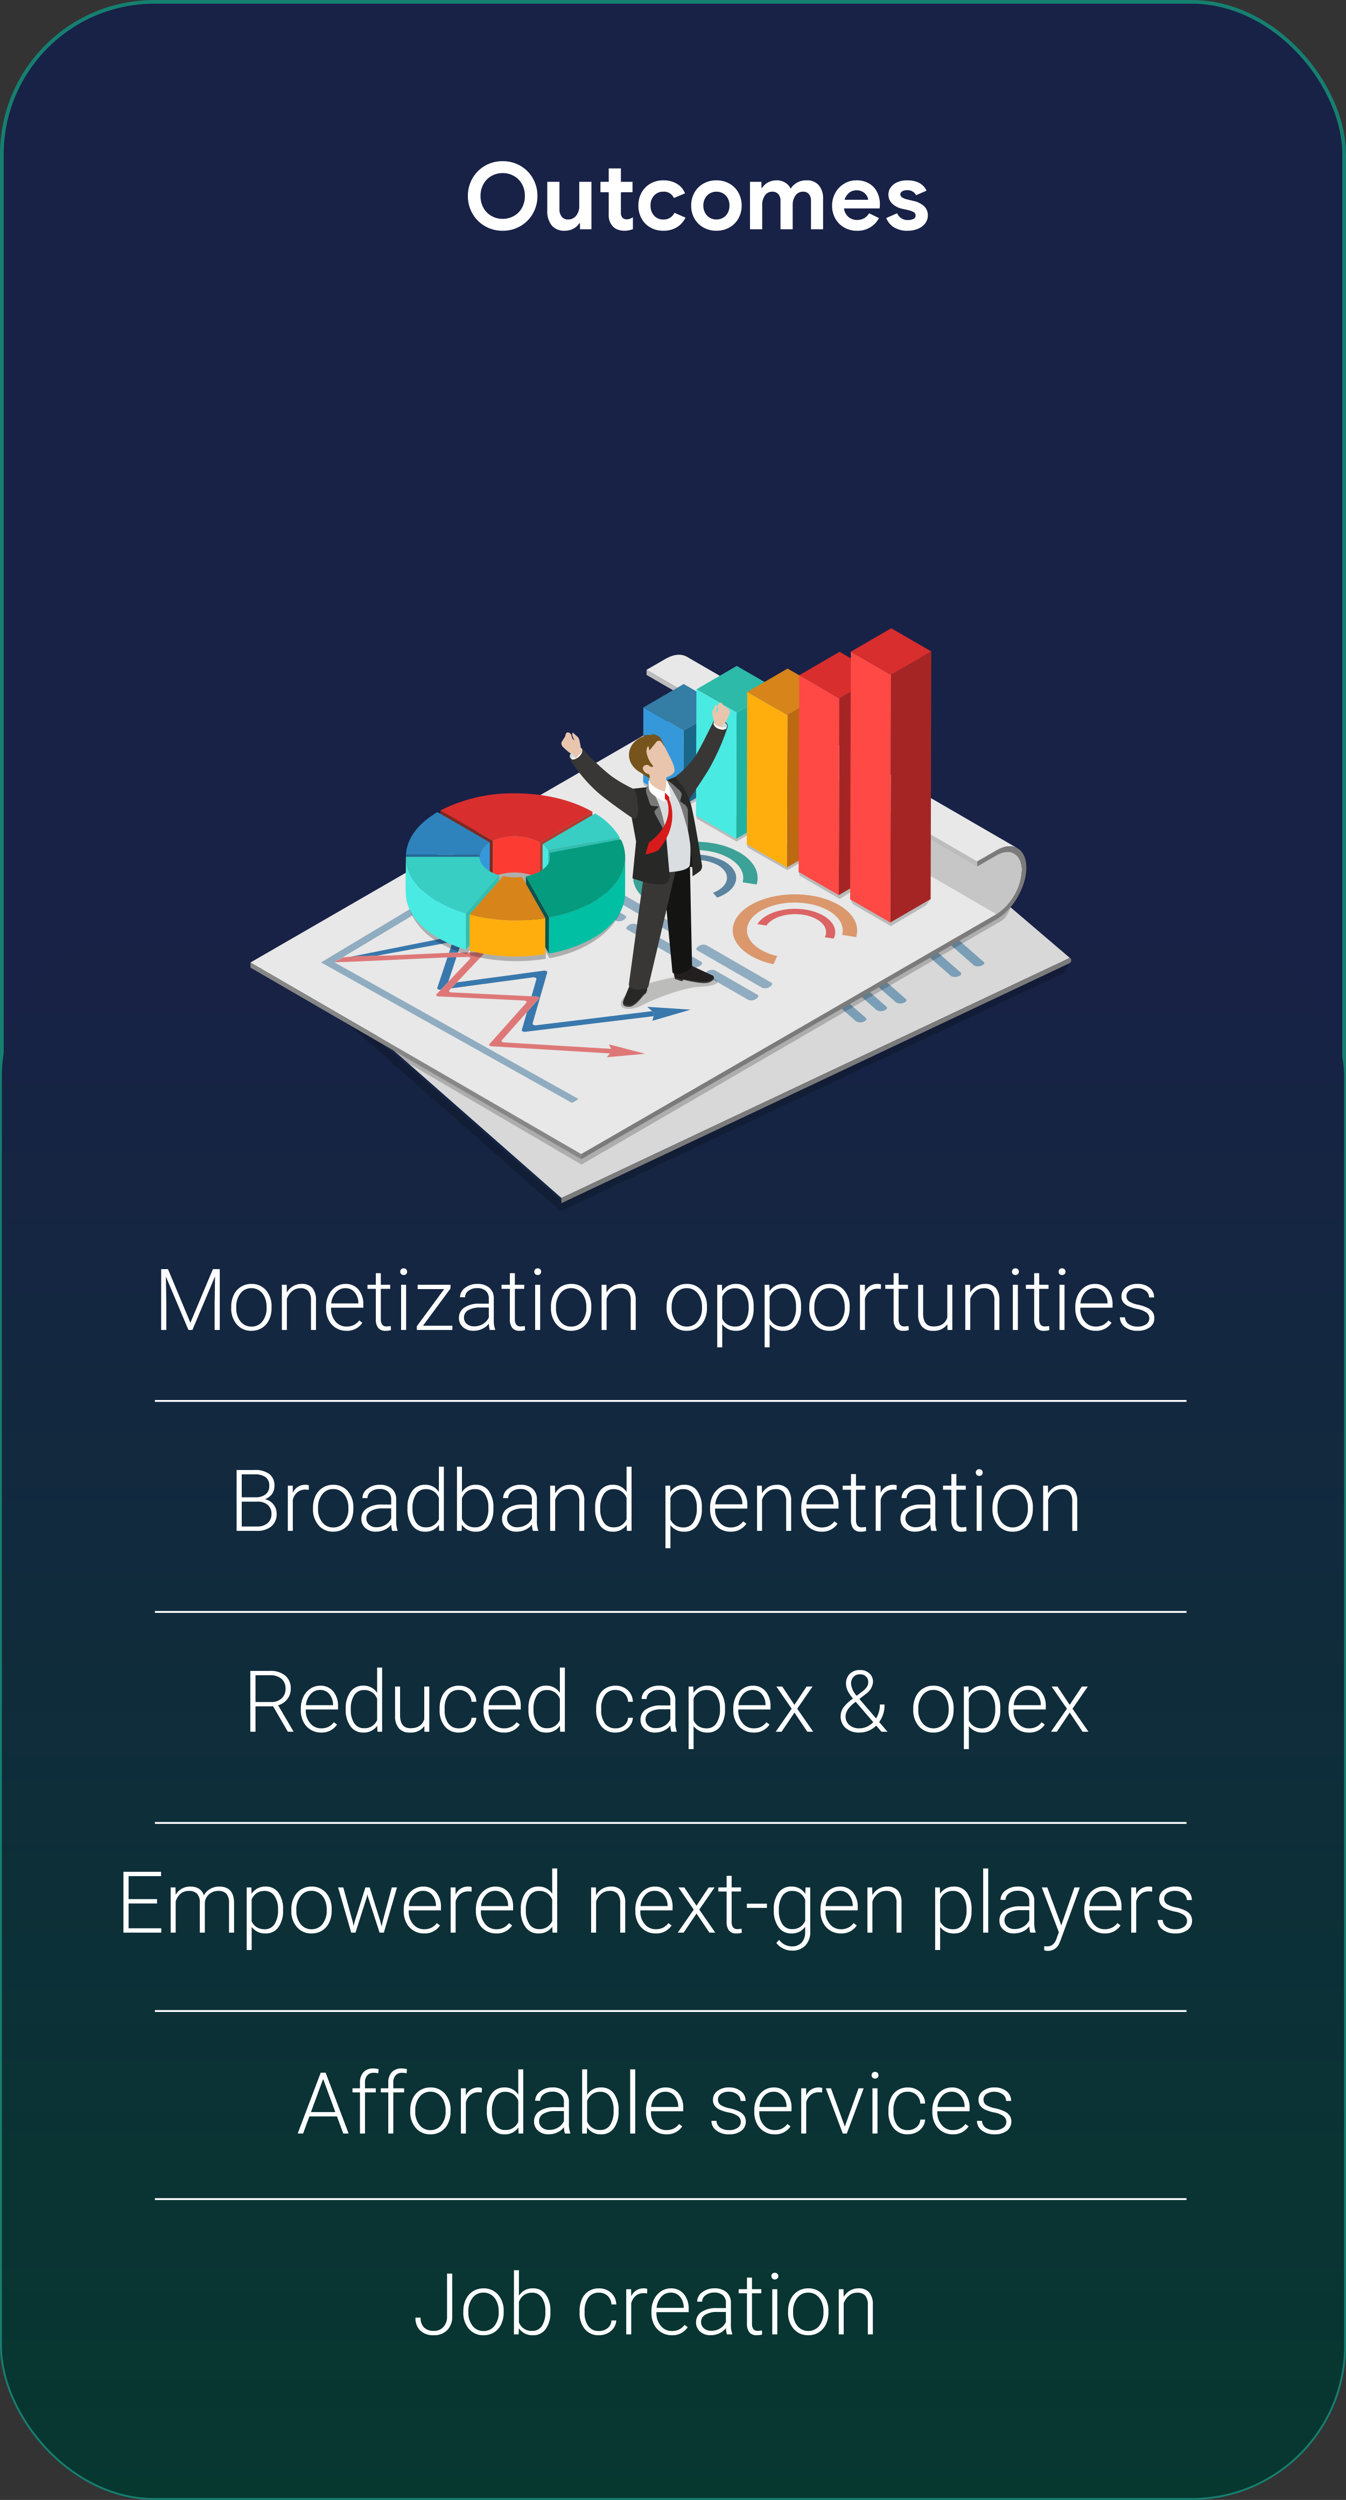 <svg xmlns="http://www.w3.org/2000/svg" xmlns:xlink="http://www.w3.org/1999/xlink" viewBox="0 0 362 672">
  <rect x="0" y="0" width="362" height="672" fill="#333333" stroke="none"/>
  <defs>
    <linearGradient id="linear-gradient" x1="0.5" x2="0.5" y2="1" gradientUnits="objectBoundingBox">
      <stop offset="0" stop-color="#182146"/>
      <stop offset="1" stop-color="#06382f"/>
    </linearGradient>
    <clipPath id="clip-path">
      <path id="Path_5339" data-name="Path 5339" d="M263.56,382.223l-.028,9.719a15.012,15.012,0,0,0-12.621-.431l.028-9.719A15.011,15.011,0,0,1,263.56,382.223Z" transform="translate(-250.911 -380.61)"/>
    </clipPath>
    <clipPath id="clip-path-2">
      <path id="Path_5345" data-name="Path 5345" d="M299.651,389.712l-.027,9.72a5.529,5.529,0,0,0-1.583-1.712l.026-9.719A5.528,5.528,0,0,1,299.651,389.712Z" transform="translate(-298.04 -388.001)"/>
    </clipPath>
    <clipPath id="clip-path-3">
      <path id="Path_5347" data-name="Path 5347" d="M241.134,386.29l-.027,9.72a5.057,5.057,0,0,0-2.716,3.328l.027-9.72A5.062,5.062,0,0,1,241.134,386.29Z" transform="translate(-238.39 -386.29)"/>
    </clipPath>
    <clipPath id="clip-path-4">
      <path id="Path_5351" data-name="Path 5351" d="M304.836,397.382q-.012,4.86-.027,9.719a3.3,3.3,0,0,0-.185-1.1l.027-9.719A3.309,3.309,0,0,1,304.836,397.382Z" transform="translate(-304.624 -396.285)"/>
    </clipPath>
    <clipPath id="clip-path-5">
      <path id="Path_5353" data-name="Path 5353" d="M184.572,415.257l-.028,9.721a34.693,34.693,0,0,1-7.464-3.142c-5.35-3.088-8.674-7.354-8.7-12.067l.027-9.718c.026,4.713,3.351,8.977,8.7,12.066A34.675,34.675,0,0,0,184.572,415.257Z" transform="translate(-168.379 -400.05)"/>
    </clipPath>
    <clipPath id="clip-path-6">
      <path id="Path_5358" data-name="Path 5358" d="M324.649,400.1l-.03,9.72c.042,7.631-8.56,14.09-20.477,16.28l.028-9.721C316.085,414.187,324.688,407.728,324.649,400.1Z" transform="translate(-304.142 -400.096)"/>
    </clipPath>
    <clipPath id="clip-path-7">
      <path id="Path_5361" data-name="Path 5361" d="M249.233,455.585l-.029,9.72a49.46,49.46,0,0,1-7.936.631,47.909,47.909,0,0,1-12.42-1.595l.029-9.718a47.964,47.964,0,0,0,12.418,1.594A49.5,49.5,0,0,0,249.233,455.585Z" transform="translate(-228.848 -454.622)"/>
    </clipPath>
  </defs>
  <g id="Transformation_roadmap_info_2" data-name="Transformation roadmap info 2" transform="translate(-15875.5 7574)">
    <rect id="Rectangle_92" data-name="Rectangle 92" width="361" height="671" rx="41" transform="translate(15876 -7573.5)" fill="#182146" stroke="#157f70" stroke-width="1"/>
    <rect id="Rectangle_94" data-name="Rectangle 94" width="361" height="423" rx="41" transform="translate(15876 -7325.5)" fill="url(#linear-gradient)"/>
    <path id="Path_5434" data-name="Path 5434" d="M-52.313.4A9.332,9.332,0,0,1-57.075-.838a8.988,8.988,0,0,1-3.362-3.388A9.378,9.378,0,0,1-61.663-8.95a9.378,9.378,0,0,1,1.225-4.725,8.988,8.988,0,0,1,3.362-3.387A9.332,9.332,0,0,1-52.313-18.3a9.332,9.332,0,0,1,4.763,1.238,8.988,8.988,0,0,1,3.363,3.387A9.378,9.378,0,0,1-42.963-8.95a9.378,9.378,0,0,1-1.225,4.725A8.988,8.988,0,0,1-47.55-.838,9.332,9.332,0,0,1-52.313.4Zm0-3.2a6.055,6.055,0,0,0,3.025-.775A5.594,5.594,0,0,0-47.125-5.75a6.414,6.414,0,0,0,.787-3.2,6.414,6.414,0,0,0-.787-3.2,5.594,5.594,0,0,0-2.163-2.175,6.055,6.055,0,0,0-3.025-.775,5.986,5.986,0,0,0-3.013.775,5.619,5.619,0,0,0-2.15,2.175,6.414,6.414,0,0,0-.788,3.2,6.414,6.414,0,0,0,.788,3.2,5.619,5.619,0,0,0,2.15,2.175A5.986,5.986,0,0,0-52.313-2.8Zm16.7,3.2a4.318,4.318,0,0,1-3.5-1.425A5.99,5.99,0,0,1-40.313-5v-7.75h3.275V-5.4a3.054,3.054,0,0,0,.625,2.037,2.056,2.056,0,0,0,1.65.738A2.707,2.707,0,0,0-32.538-3.65a4.015,4.015,0,0,0,.825-2.6v-6.5h3.275V0h-3.075V-1.6h-.2A4.038,4.038,0,0,1-33.325-.138,4.9,4.9,0,0,1-35.613.4Zm16.05,0a5.05,5.05,0,0,1-1.75-.293,3.45,3.45,0,0,1-1.3-.8,4.353,4.353,0,0,1-1.175-3.263V-9.95h-2.225v-2.8h2.225v-3.6h3.275v3.6h3.125v2.8h-3.125v5.424a2.019,2.019,0,0,0,.425,1.439,1.5,1.5,0,0,0,1.2.411A2.137,2.137,0,0,0-18.1-2.8a6.064,6.064,0,0,0,.813-.425v3.2A6.131,6.131,0,0,1-19.563.4Zm10.45,0a6.884,6.884,0,0,1-3.45-.863A6.154,6.154,0,0,1-14.95-2.875a7.075,7.075,0,0,1-.863-3.5,7,7,0,0,1,.863-3.487,6.265,6.265,0,0,1,2.387-2.413,6.807,6.807,0,0,1,3.45-.875,6.98,6.98,0,0,1,3.65.913,5.2,5.2,0,0,1,2.2,2.587l-3,1.25a2.882,2.882,0,0,0-2.85-1.7,3.229,3.229,0,0,0-2.462,1.025,3.784,3.784,0,0,0-.963,2.7,3.819,3.819,0,0,0,.963,2.725A3.229,3.229,0,0,0-9.113-2.625a3.133,3.133,0,0,0,3-1.8l2.975,1.3a6.135,6.135,0,0,1-2.35,2.6A6.856,6.856,0,0,1-9.113.4Zm14.3,0A6.966,6.966,0,0,1,1.662-.488,6.3,6.3,0,0,1-.75-2.913a6.954,6.954,0,0,1-.862-3.463A6.974,6.974,0,0,1-.75-9.825a6.279,6.279,0,0,1,2.413-2.438,6.966,6.966,0,0,1,3.525-.887,6.917,6.917,0,0,1,3.5.887A6.279,6.279,0,0,1,11.1-9.825a6.974,6.974,0,0,1,.863,3.45A6.954,6.954,0,0,1,11.1-2.913,6.3,6.3,0,0,1,8.687-.488,6.917,6.917,0,0,1,5.187.4Zm0-3.025a3.509,3.509,0,0,0,1.75-.45,3.3,3.3,0,0,0,1.275-1.3,4.034,4.034,0,0,0,.475-2A3.981,3.981,0,0,0,8.212-8.35a3.3,3.3,0,0,0-1.275-1.3,3.509,3.509,0,0,0-1.75-.45,3.509,3.509,0,0,0-1.75.45A3.386,3.386,0,0,0,2.15-8.35a3.9,3.9,0,0,0-.488,1.975A3.969,3.969,0,0,0,2.15-4.388,3.364,3.364,0,0,0,3.437-3.075,3.509,3.509,0,0,0,5.187-2.625ZM14.212-12.75h3.075v1.6h.2A4.27,4.27,0,0,1,19.1-12.613a4.749,4.749,0,0,1,2.262-.537,4.277,4.277,0,0,1,2.35.637A3.617,3.617,0,0,1,25.138-10.9a4.793,4.793,0,0,1,1.712-1.625,5.055,5.055,0,0,1,2.563-.625,4.107,4.107,0,0,1,3.312,1.337A5.393,5.393,0,0,1,33.862-8.2V0h-3.25V-7.6a2.743,2.743,0,0,0-.562-1.85,1.957,1.957,0,0,0-1.563-.65A2.423,2.423,0,0,0,26.45-9.088a4.314,4.314,0,0,0-.762,2.663V0H22.412V-7.6a2.665,2.665,0,0,0-.587-1.85,2.126,2.126,0,0,0-1.663-.65,2.288,2.288,0,0,0-1.937,1.012,4.419,4.419,0,0,0-.737,2.663V0H14.212ZM42.963.4a6.758,6.758,0,0,1-3.425-.875A6.265,6.265,0,0,1,37.15-2.888a6.954,6.954,0,0,1-.862-3.463,6.976,6.976,0,0,1,.85-3.387,6.546,6.546,0,0,1,2.35-2.488,6.254,6.254,0,0,1,3.35-.925,6.517,6.517,0,0,1,3.4.85A5.542,5.542,0,0,1,48.4-9.975,7.22,7.22,0,0,1,49.138-6.7a7.776,7.776,0,0,1-.075,1.1H39.487A3.611,3.611,0,0,0,40.7-3.288a3.535,3.535,0,0,0,2.313.788,3.7,3.7,0,0,0,1.938-.488A3.6,3.6,0,0,0,46.238-4.3L48.888-3A6.391,6.391,0,0,1,42.963.4Zm3.025-8.325a2.531,2.531,0,0,0-.437-1.187,3.053,3.053,0,0,0-1.075-.975,3.23,3.23,0,0,0-1.612-.387,3.07,3.07,0,0,0-2.013.688,3.856,3.856,0,0,0-1.213,1.863ZM56.638.4a6.715,6.715,0,0,1-3.763-.95,5.058,5.058,0,0,1-2.013-2.475L53.788-4.3a2.984,2.984,0,0,0,1.138,1.362,3.155,3.155,0,0,0,1.713.463,3.464,3.464,0,0,0,1.5-.288.972.972,0,0,0,.6-.937,1.013,1.013,0,0,0-.55-.938,6.32,6.32,0,0,0-1.65-.562l-1.5-.325a5.486,5.486,0,0,1-2.575-1.362A3.279,3.279,0,0,1,51.438-9.35a3.189,3.189,0,0,1,.662-1.975,4.256,4.256,0,0,1,1.8-1.35,6.458,6.458,0,0,1,2.513-.475q3.95,0,5.275,2.775l-2.8,1.225a2.545,2.545,0,0,0-2.4-1.35,2.529,2.529,0,0,0-1.35.312.914.914,0,0,0-.5.788q0,.9,1.7,1.35l1.875.45a5.977,5.977,0,0,1,2.862,1.45,3.284,3.284,0,0,1,.963,2.4,3.476,3.476,0,0,1-.713,2.163,4.681,4.681,0,0,1-1.95,1.463A6.94,6.94,0,0,1,56.638.4Z" transform="translate(16063 -7512.374)" fill="#fff"/>
    <path id="Path_5433" data-name="Path 5433" d="M-131.323-16.352l6.031,14.431,6.053-14.431h1.842V0h-1.381V-7.12l.112-7.3L-124.754,0h-1.067l-6.064-14.364.112,7.2V0h-1.381V-16.352Zm17.014,10.1a7.15,7.15,0,0,1,.679-3.156,5.179,5.179,0,0,1,1.92-2.184,5.173,5.173,0,0,1,2.813-.781,5,5,0,0,1,3.931,1.7,6.556,6.556,0,0,1,1.5,4.509v.281a7.213,7.213,0,0,1-.679,3.173,5.073,5.073,0,0,1-1.915,2.173,5.25,5.25,0,0,1-2.819.764,5,5,0,0,1-3.925-1.7,6.541,6.541,0,0,1-1.51-4.509Zm1.348.371a5.514,5.514,0,0,0,1.129,3.577,3.62,3.62,0,0,0,2.959,1.4,3.609,3.609,0,0,0,2.948-1.4A5.7,5.7,0,0,0-104.8-6v-.258a6.181,6.181,0,0,0-.517-2.549,4.151,4.151,0,0,0-1.449-1.791,3.7,3.7,0,0,0-2.134-.635,3.591,3.591,0,0,0-2.931,1.409,5.7,5.7,0,0,0-1.134,3.689Zm13.555-6.267.045,2.078a4.825,4.825,0,0,1,1.707-1.713,4.436,4.436,0,0,1,2.257-.59,3.645,3.645,0,0,1,2.909,1.1,4.964,4.964,0,0,1,.966,3.3V0h-1.336V-7.985a3.712,3.712,0,0,0-.691-2.426,2.706,2.706,0,0,0-2.173-.8,3.4,3.4,0,0,0-2.207.781A4.572,4.572,0,0,0-99.35-8.322V0h-1.336V-12.151ZM-83.347.225a5.275,5.275,0,0,1-2.8-.764A5.2,5.2,0,0,1-88.1-2.667a6.635,6.635,0,0,1-.7-3.06V-6.21a7.15,7.15,0,0,1,.679-3.156,5.406,5.406,0,0,1,1.892-2.207,4.668,4.668,0,0,1,2.628-.8,4.387,4.387,0,0,1,3.51,1.51,6.127,6.127,0,0,1,1.3,4.127v.752h-8.67v.258a5.088,5.088,0,0,0,1.185,3.442A3.769,3.769,0,0,0-83.291-.91a4.379,4.379,0,0,0,1.9-.393,4.222,4.222,0,0,0,1.5-1.258l.842.64A4.9,4.9,0,0,1-83.347.225Zm-.247-11.455a3.36,3.36,0,0,0-2.555,1.112,5.136,5.136,0,0,0-1.263,2.987h7.289v-.146a4.459,4.459,0,0,0-1-2.853A3.1,3.1,0,0,0-83.594-11.23Zm9.512-4.032v3.111h2.516v1.1h-2.516v8.106a2.538,2.538,0,0,0,.365,1.507A1.415,1.415,0,0,0-72.5-.943a8.361,8.361,0,0,0,1.089-.112l.056,1.091A4.393,4.393,0,0,1-72.79.225a2.4,2.4,0,0,1-2.01-.8,3.78,3.78,0,0,1-.629-2.364v-8.108h-2.235v-1.1h2.235v-3.111ZM-67.276,0h-1.348V-12.151h1.348ZM-68.86-15.661a.9.9,0,0,1,.247-.642.881.881,0,0,1,.674-.262.9.9,0,0,1,.679.262.89.89,0,0,1,.253.642.871.871,0,0,1-.253.636.91.91,0,0,1-.679.257.891.891,0,0,1-.674-.257A.882.882,0,0,1-68.86-15.661Zm6.121,14.527h7.9V0H-64.4V-.988l7.367-10h-7.143v-1.168h8.838v1.009ZM-44.77,0a6.355,6.355,0,0,1-.258-1.7,4.686,4.686,0,0,1-1.8,1.421,5.52,5.52,0,0,1-2.319.5,4.073,4.073,0,0,1-2.836-.977A3.183,3.183,0,0,1-53.07-3.223a3.252,3.252,0,0,1,1.477-2.808,7.1,7.1,0,0,1,4.116-1.033h2.437V-8.445a2.662,2.662,0,0,0-.8-2.05,3.319,3.319,0,0,0-2.342-.747,3.665,3.665,0,0,0-2.325.719,2.136,2.136,0,0,0-.921,1.729L-52.778-8.8a3.125,3.125,0,0,1,1.348-2.51,5.189,5.189,0,0,1,3.313-1.061,4.733,4.733,0,0,1,3.206,1.016A3.647,3.647,0,0,1-43.7-8.524v5.75a7.132,7.132,0,0,0,.371,2.639V0Zm-4.223-.966a4.512,4.512,0,0,0,2.409-.651A3.833,3.833,0,0,0-45.04-3.358V-6.031h-2.4a6.022,6.022,0,0,0-3.145.736,2.208,2.208,0,0,0-1.134,1.96,2.172,2.172,0,0,0,.758,1.7A2.856,2.856,0,0,0-48.993-.966Zm10.961-14.3v3.111h2.516v1.1h-2.516v8.106a2.538,2.538,0,0,0,.365,1.507,1.415,1.415,0,0,0,1.219.495,8.361,8.361,0,0,0,1.089-.112L-35.3.035A4.393,4.393,0,0,1-36.74.225a2.4,2.4,0,0,1-2.01-.8,3.78,3.78,0,0,1-.629-2.364v-8.108h-2.235v-1.1h2.235v-3.111ZM-31.226,0h-1.348V-12.151h1.348ZM-32.81-15.661a.9.9,0,0,1,.247-.642.881.881,0,0,1,.674-.262.9.9,0,0,1,.679.262.89.89,0,0,1,.253.642.871.871,0,0,1-.253.636.91.91,0,0,1-.679.257.891.891,0,0,1-.674-.257A.882.882,0,0,1-32.81-15.661Zm4.492,9.406a7.15,7.15,0,0,1,.679-3.156,5.179,5.179,0,0,1,1.92-2.184,5.173,5.173,0,0,1,2.813-.781,5,5,0,0,1,3.931,1.7,6.556,6.556,0,0,1,1.5,4.509v.281a7.213,7.213,0,0,1-.679,3.173A5.073,5.073,0,0,1-20.063-.539a5.25,5.25,0,0,1-2.819.764,5,5,0,0,1-3.925-1.7,6.541,6.541,0,0,1-1.51-4.509Zm1.348.371a5.514,5.514,0,0,0,1.129,3.577,3.62,3.62,0,0,0,2.959,1.4,3.609,3.609,0,0,0,2.948-1.4A5.7,5.7,0,0,0-18.805-6v-.258A6.181,6.181,0,0,0-19.322-8.8,4.151,4.151,0,0,0-20.771-10.6,3.7,3.7,0,0,0-22.9-11.23a3.591,3.591,0,0,0-2.931,1.409A5.7,5.7,0,0,0-26.97-6.132Zm13.555-6.267.045,2.078a4.825,4.825,0,0,1,1.707-1.713,4.436,4.436,0,0,1,2.257-.59,3.645,3.645,0,0,1,2.909,1.1,4.964,4.964,0,0,1,.966,3.3V0H-6.867V-7.985a3.712,3.712,0,0,0-.691-2.426,2.706,2.706,0,0,0-2.173-.8,3.4,3.4,0,0,0-2.207.781,4.572,4.572,0,0,0-1.421,2.106V0H-14.7V-12.151Zm16.206,5.9A7.15,7.15,0,0,1,3.47-9.411,5.179,5.179,0,0,1,5.391-11.6,5.173,5.173,0,0,1,8.2-12.376a5,5,0,0,1,3.931,1.7,6.556,6.556,0,0,1,1.5,4.509v.281a7.213,7.213,0,0,1-.679,3.173A5.073,5.073,0,0,1,11.045-.539,5.25,5.25,0,0,1,8.226.225,5,5,0,0,1,4.3-1.477a6.541,6.541,0,0,1-1.51-4.509Zm1.348.371A5.514,5.514,0,0,0,5.267-2.308,3.62,3.62,0,0,0,8.226-.91a3.609,3.609,0,0,0,2.948-1.4A5.7,5.7,0,0,0,12.3-6v-.258A6.181,6.181,0,0,0,11.786-8.8,4.151,4.151,0,0,0,10.338-10.6,3.7,3.7,0,0,0,8.2-11.23,3.591,3.591,0,0,0,5.273-9.821,5.7,5.7,0,0,0,4.138-6.132Zm22.045-.067a7.318,7.318,0,0,1-1.258,4.509A4.006,4.006,0,0,1,21.557.225a4.5,4.5,0,0,1-3.818-1.752v6.2H16.4V-12.151h1.247l.067,1.718a4.312,4.312,0,0,1,3.807-1.943,4.042,4.042,0,0,1,3.42,1.651,7.48,7.48,0,0,1,1.241,4.582Zm-1.348-.236a6.25,6.25,0,0,0-.955-3.672,3.078,3.078,0,0,0-2.662-1.348,3.72,3.72,0,0,0-2.123.6,3.744,3.744,0,0,0-1.359,1.729v5.829A3.568,3.568,0,0,0,19.12-1.46a3.983,3.983,0,0,0,2.123.55,3.049,3.049,0,0,0,2.645-1.353A6.8,6.8,0,0,0,24.836-6.188Zm14.094.236a7.318,7.318,0,0,1-1.258,4.509A4.006,4.006,0,0,1,34.3.225a4.5,4.5,0,0,1-3.818-1.752v6.2H29.149V-12.151H30.4l.067,1.718a4.312,4.312,0,0,1,3.807-1.943,4.042,4.042,0,0,1,3.42,1.651A7.48,7.48,0,0,1,38.93-6.143Zm-1.348-.236a6.25,6.25,0,0,0-.955-3.672,3.078,3.078,0,0,0-2.662-1.348,3.72,3.72,0,0,0-2.123.6,3.744,3.744,0,0,0-1.359,1.729v5.829A3.568,3.568,0,0,0,31.866-1.46a3.983,3.983,0,0,0,2.123.55,3.049,3.049,0,0,0,2.645-1.353A6.8,6.8,0,0,0,37.583-6.188Zm3.583-.067a7.151,7.151,0,0,1,.679-3.156,5.179,5.179,0,0,1,1.92-2.184,5.173,5.173,0,0,1,2.813-.781,5,5,0,0,1,3.931,1.7,6.556,6.556,0,0,1,1.5,4.509v.281a7.213,7.213,0,0,1-.679,3.173A5.073,5.073,0,0,1,49.42-.539,5.25,5.25,0,0,1,46.6.225a5,5,0,0,1-3.925-1.7,6.541,6.541,0,0,1-1.51-4.509Zm1.348.371a5.514,5.514,0,0,0,1.129,3.577A3.62,3.62,0,0,0,46.6-.91a3.609,3.609,0,0,0,2.948-1.4A5.7,5.7,0,0,0,50.677-6v-.258A6.181,6.181,0,0,0,50.161-8.8,4.151,4.151,0,0,0,48.712-10.6a3.7,3.7,0,0,0-2.134-.635,3.591,3.591,0,0,0-2.931,1.409,5.7,5.7,0,0,0-1.134,3.689ZM60.4-11.006a5.02,5.02,0,0,0-.91-.079,3.282,3.282,0,0,0-2.128.7,3.844,3.844,0,0,0-1.241,2.038V0H54.788V-12.151H56.1l.022,1.932a3.574,3.574,0,0,1,3.425-2.156,2.21,2.21,0,0,1,.887.146Zm4.773-4.256v3.111h2.516v1.1H65.176v8.106a2.538,2.538,0,0,0,.365,1.507,1.415,1.415,0,0,0,1.219.495,8.361,8.361,0,0,0,1.089-.112L67.905.035a4.393,4.393,0,0,1-1.437.189,2.4,2.4,0,0,1-2.01-.8,3.78,3.78,0,0,1-.629-2.364v-8.108H61.594v-1.1h2.235v-3.111ZM78.293-1.539A4.368,4.368,0,0,1,74.419.225,3.759,3.759,0,0,1,71.465-.9a4.943,4.943,0,0,1-1.033-3.341v-7.906h1.336v7.738q0,3.47,2.808,3.47,2.92,0,3.695-2.415v-8.793h1.348V0h-1.3Zm6.1-10.613.045,2.078a4.825,4.825,0,0,1,1.707-1.713,4.436,4.436,0,0,1,2.257-.59,3.645,3.645,0,0,1,2.909,1.1,4.964,4.964,0,0,1,.966,3.3V0H90.939V-7.985a3.712,3.712,0,0,0-.691-2.426,2.706,2.706,0,0,0-2.173-.8,3.4,3.4,0,0,0-2.207.781,4.572,4.572,0,0,0-1.421,2.106V0H83.111V-12.151ZM97.25,0H95.9V-12.151H97.25ZM95.667-15.661a.9.9,0,0,1,.247-.642.881.881,0,0,1,.674-.262.9.9,0,0,1,.679.262.89.89,0,0,1,.253.642.871.871,0,0,1-.253.636.91.91,0,0,1-.679.257.891.891,0,0,1-.674-.257A.882.882,0,0,1,95.667-15.661Zm7.322.4v3.111H105.5v1.1h-2.516v8.106a2.538,2.538,0,0,0,.365,1.507,1.415,1.415,0,0,0,1.219.495,8.361,8.361,0,0,0,1.089-.112l.056,1.091a4.393,4.393,0,0,1-1.437.189,2.4,2.4,0,0,1-2.01-.8,3.78,3.78,0,0,1-.629-2.364v-8.108H99.406v-1.1h2.235v-3.111ZM109.795,0h-1.348V-12.151h1.348Zm-1.583-15.661a.9.9,0,0,1,.247-.642.881.881,0,0,1,.674-.262.9.9,0,0,1,.679.262.89.89,0,0,1,.253.642.871.871,0,0,1-.253.636.91.91,0,0,1-.679.257.891.891,0,0,1-.674-.257A.882.882,0,0,1,108.211-15.661ZM118.15.225a5.275,5.275,0,0,1-2.8-.764A5.2,5.2,0,0,1,113.4-2.667a6.635,6.635,0,0,1-.7-3.06V-6.21a7.15,7.15,0,0,1,.679-3.156,5.406,5.406,0,0,1,1.892-2.207,4.668,4.668,0,0,1,2.628-.8,4.387,4.387,0,0,1,3.51,1.51,6.127,6.127,0,0,1,1.3,4.127v.752h-8.67v.258a5.088,5.088,0,0,0,1.185,3.442A3.769,3.769,0,0,0,118.206-.91a4.379,4.379,0,0,0,1.9-.393,4.222,4.222,0,0,0,1.5-1.258l.842.64A4.9,4.9,0,0,1,118.15.225ZM117.9-11.23a3.36,3.36,0,0,0-2.555,1.112,5.136,5.136,0,0,0-1.263,2.987h7.289v-.146a4.459,4.459,0,0,0-1-2.853A3.1,3.1,0,0,0,117.9-11.23Zm14.7,8.142a1.915,1.915,0,0,0-.8-1.606,6.193,6.193,0,0,0-2.42-.949,10.919,10.919,0,0,1-2.51-.786,3.344,3.344,0,0,1-1.325-1.084,2.7,2.7,0,0,1-.432-1.55,2.891,2.891,0,0,1,1.2-2.375,4.854,4.854,0,0,1,3.077-.938,5,5,0,0,1,3.262,1.005,3.226,3.226,0,0,1,1.23,2.622h-1.348a2.176,2.176,0,0,0-.893-1.774,3.513,3.513,0,0,0-2.252-.708,3.514,3.514,0,0,0-2.128.59,1.819,1.819,0,0,0-.8,1.533,1.657,1.657,0,0,0,.668,1.409,7.068,7.068,0,0,0,2.437.915,11.454,11.454,0,0,1,2.65.887,3.433,3.433,0,0,1,1.308,1.134,2.9,2.9,0,0,1,.427,1.606A2.911,2.911,0,0,1,132.71-.7a5.3,5.3,0,0,1-3.24.921A5.443,5.443,0,0,1,126.028-.8a3.163,3.163,0,0,1-1.32-2.6h1.348a2.337,2.337,0,0,0,.994,1.836,4.063,4.063,0,0,0,2.42.657,3.819,3.819,0,0,0,2.269-.618A1.854,1.854,0,0,0,132.6-3.088ZM-112.866,54V37.648h4.829a6.284,6.284,0,0,1,3.987,1.084,3.846,3.846,0,0,1,1.359,3.2,3.623,3.623,0,0,1-.691,2.208,3.772,3.772,0,0,1-1.892,1.343,3.927,3.927,0,0,1,2.3,1.4,3.912,3.912,0,0,1,.87,2.514,4.251,4.251,0,0,1-1.4,3.384A5.732,5.732,0,0,1-107.4,54Zm1.381-7.85v6.682h4.144a4.142,4.142,0,0,0,2.813-.9,3.144,3.144,0,0,0,1.039-2.506,3.035,3.035,0,0,0-.994-2.394,4,4,0,0,0-2.746-.88Zm0-1.168h3.773a4.239,4.239,0,0,0,2.678-.816,2.782,2.782,0,0,0,.949-2.278,2.733,2.733,0,0,0-.983-2.323,4.876,4.876,0,0,0-2.97-.748h-3.448Zm18.014-1.988a5.019,5.019,0,0,0-.91-.079,3.282,3.282,0,0,0-2.128.7,3.844,3.844,0,0,0-1.241,2.038V54h-1.336V41.849h1.314l.022,1.932a3.574,3.574,0,0,1,3.425-2.156,2.21,2.21,0,0,1,.887.146Zm1.157,4.75a7.15,7.15,0,0,1,.679-3.156,5.179,5.179,0,0,1,1.92-2.184,5.173,5.173,0,0,1,2.813-.781,5,5,0,0,1,3.931,1.7,6.556,6.556,0,0,1,1.5,4.509v.281a7.213,7.213,0,0,1-.679,3.173,5.073,5.073,0,0,1-1.915,2.173,5.25,5.25,0,0,1-2.819.764,5,5,0,0,1-3.925-1.7,6.541,6.541,0,0,1-1.51-4.509Zm1.348.371a5.514,5.514,0,0,0,1.129,3.577,3.62,3.62,0,0,0,2.959,1.4,3.609,3.609,0,0,0,2.948-1.4A5.7,5.7,0,0,0-82.8,48v-.258a6.181,6.181,0,0,0-.517-2.549A4.151,4.151,0,0,0-84.768,43.4,3.7,3.7,0,0,0-86.9,42.77a3.591,3.591,0,0,0-2.931,1.409,5.7,5.7,0,0,0-1.134,3.689ZM-71.021,54a6.356,6.356,0,0,1-.258-1.7,4.686,4.686,0,0,1-1.8,1.421,5.52,5.52,0,0,1-2.319.5,4.073,4.073,0,0,1-2.836-.977,3.183,3.183,0,0,1-1.084-2.471,3.252,3.252,0,0,1,1.477-2.808,7.1,7.1,0,0,1,4.116-1.033h2.437V45.555a2.662,2.662,0,0,0-.8-2.05,3.319,3.319,0,0,0-2.342-.747,3.665,3.665,0,0,0-2.325.719,2.136,2.136,0,0,0-.921,1.729l-1.348-.011a3.125,3.125,0,0,1,1.348-2.51,5.189,5.189,0,0,1,3.313-1.061,4.733,4.733,0,0,1,3.206,1.016,3.647,3.647,0,0,1,1.207,2.836v5.75a7.132,7.132,0,0,0,.371,2.639V54Zm-4.223-.966a4.512,4.512,0,0,0,2.409-.651,3.833,3.833,0,0,0,1.544-1.741V47.969h-2.4a6.022,6.022,0,0,0-3.145.736,2.208,2.208,0,0,0-1.134,1.96,2.172,2.172,0,0,0,.758,1.7A2.856,2.856,0,0,0-75.244,53.034Zm8.333-5.222A7.324,7.324,0,0,1-65.648,43.3a4.066,4.066,0,0,1,3.431-1.679,4.226,4.226,0,0,1,3.751,1.943V36.75h1.336V54h-1.258l-.056-1.617a4.34,4.34,0,0,1-3.8,1.842,4.052,4.052,0,0,1-3.386-1.69,7.362,7.362,0,0,1-1.286-4.565Zm1.359.236a6.337,6.337,0,0,0,.932,3.667,3.015,3.015,0,0,0,2.628,1.342,3.617,3.617,0,0,0,3.526-2.19V45.162a3.59,3.59,0,0,0-3.5-2.37,3.051,3.051,0,0,0-2.639,1.331A6.772,6.772,0,0,0-65.552,48.048Zm21.742,0a7.318,7.318,0,0,1-1.258,4.509,4.017,4.017,0,0,1-3.38,1.668,4.367,4.367,0,0,1-3.841-1.887L-52.345,54H-53.6V36.75h1.336v6.862a4.224,4.224,0,0,1,3.8-1.988,4.054,4.054,0,0,1,3.408,1.645,7.405,7.405,0,0,1,1.252,4.576Zm-1.348-.236A6.33,6.33,0,0,0-46.09,44.1a3.039,3.039,0,0,0-2.628-1.308,3.7,3.7,0,0,0-2.19.635,3.858,3.858,0,0,0-1.359,1.859v5.48A3.6,3.6,0,0,0-48.7,53.057a3.017,3.017,0,0,0,2.6-1.314A6.766,6.766,0,0,0-45.158,47.812ZM-33.175,54a6.355,6.355,0,0,1-.258-1.7,4.686,4.686,0,0,1-1.8,1.421,5.52,5.52,0,0,1-2.319.5,4.073,4.073,0,0,1-2.836-.977,3.183,3.183,0,0,1-1.084-2.471A3.252,3.252,0,0,1-40,47.969a7.1,7.1,0,0,1,4.116-1.033h2.437V45.555a2.662,2.662,0,0,0-.8-2.05,3.319,3.319,0,0,0-2.342-.747,3.665,3.665,0,0,0-2.325.719,2.136,2.136,0,0,0-.921,1.729l-1.348-.011a3.125,3.125,0,0,1,1.348-2.51,5.189,5.189,0,0,1,3.313-1.061,4.733,4.733,0,0,1,3.206,1.016,3.647,3.647,0,0,1,1.207,2.836v5.75a7.132,7.132,0,0,0,.371,2.639V54Zm-4.223-.966a4.512,4.512,0,0,0,2.409-.651,3.833,3.833,0,0,0,1.544-1.741V47.969h-2.4a6.022,6.022,0,0,0-3.145.736,2.208,2.208,0,0,0-1.134,1.96,2.172,2.172,0,0,0,.758,1.7A2.856,2.856,0,0,0-37.4,53.034Zm10.152-11.186.045,2.078a4.825,4.825,0,0,1,1.707-1.713,4.436,4.436,0,0,1,2.257-.59,3.645,3.645,0,0,1,2.909,1.1,4.964,4.964,0,0,1,.966,3.3V54H-20.7V46.015a3.712,3.712,0,0,0-.691-2.426,2.706,2.706,0,0,0-2.173-.8,3.4,3.4,0,0,0-2.207.781,4.572,4.572,0,0,0-1.421,2.106V54h-1.336V41.849Zm10.815,5.963A7.324,7.324,0,0,1-15.167,43.3a4.066,4.066,0,0,1,3.431-1.679,4.226,4.226,0,0,1,3.751,1.943V36.75h1.336V54H-7.906l-.056-1.617a4.34,4.34,0,0,1-3.8,1.842,4.052,4.052,0,0,1-3.386-1.69,7.362,7.362,0,0,1-1.286-4.565Zm1.359.236a6.337,6.337,0,0,0,.932,3.667,3.015,3.015,0,0,0,2.628,1.342,3.617,3.617,0,0,0,3.526-2.19V45.162a3.59,3.59,0,0,0-3.5-2.37,3.051,3.051,0,0,0-2.639,1.331A6.772,6.772,0,0,0-15.071,48.048Zm27.324,0a7.318,7.318,0,0,1-1.258,4.509,4.006,4.006,0,0,1-3.369,1.668,4.5,4.5,0,0,1-3.818-1.752v6.2H2.471V41.849H3.717l.067,1.718a4.312,4.312,0,0,1,3.807-1.943,4.042,4.042,0,0,1,3.42,1.651,7.48,7.48,0,0,1,1.241,4.582ZM10.9,47.812A6.25,6.25,0,0,0,9.95,44.14a3.078,3.078,0,0,0-2.662-1.348,3.72,3.72,0,0,0-2.123.6,3.744,3.744,0,0,0-1.359,1.729v5.829A3.568,3.568,0,0,0,5.188,52.54a3.983,3.983,0,0,0,2.123.55,3.049,3.049,0,0,0,2.645-1.353A6.8,6.8,0,0,0,10.9,47.812Zm9.029,6.413a5.275,5.275,0,0,1-2.8-.764,5.2,5.2,0,0,1-1.948-2.128,6.635,6.635,0,0,1-.7-3.06V47.79a7.15,7.15,0,0,1,.679-3.156,5.406,5.406,0,0,1,1.892-2.207,4.668,4.668,0,0,1,2.628-.8,4.387,4.387,0,0,1,3.51,1.51,6.127,6.127,0,0,1,1.3,4.127v.752h-8.67v.258a5.088,5.088,0,0,0,1.185,3.442A3.769,3.769,0,0,0,19.99,53.09a4.379,4.379,0,0,0,1.9-.393,4.222,4.222,0,0,0,1.5-1.258l.842.64A4.9,4.9,0,0,1,19.934,54.225ZM19.687,42.77a3.36,3.36,0,0,0-2.555,1.112,5.136,5.136,0,0,0-1.263,2.987h7.289v-.146a4.459,4.459,0,0,0-1-2.853A3.1,3.1,0,0,0,19.687,42.77Zm8.7-.921.045,2.078a4.825,4.825,0,0,1,1.707-1.713,4.436,4.436,0,0,1,2.257-.59,3.645,3.645,0,0,1,2.909,1.1,4.964,4.964,0,0,1,.966,3.3V54H34.938V46.015a3.712,3.712,0,0,0-.691-2.426,2.706,2.706,0,0,0-2.173-.8,3.4,3.4,0,0,0-2.207.781,4.572,4.572,0,0,0-1.421,2.106V54H27.11V41.849ZM44.45,54.225a5.275,5.275,0,0,1-2.8-.764A5.2,5.2,0,0,1,39.7,51.333a6.635,6.635,0,0,1-.7-3.06V47.79a7.151,7.151,0,0,1,.679-3.156,5.406,5.406,0,0,1,1.892-2.207,4.668,4.668,0,0,1,2.628-.8,4.387,4.387,0,0,1,3.51,1.51,6.127,6.127,0,0,1,1.3,4.127v.752H40.34v.258a5.088,5.088,0,0,0,1.185,3.442,3.769,3.769,0,0,0,2.982,1.376,4.379,4.379,0,0,0,1.9-.393,4.222,4.222,0,0,0,1.5-1.258l.842.64A4.9,4.9,0,0,1,44.45,54.225ZM44.2,42.77a3.36,3.36,0,0,0-2.555,1.112,5.136,5.136,0,0,0-1.263,2.987h7.289v-.146a4.459,4.459,0,0,0-1-2.853A3.1,3.1,0,0,0,44.2,42.77Zm9.512-4.032v3.111h2.516v1.1H53.715v8.106a2.538,2.538,0,0,0,.365,1.507,1.415,1.415,0,0,0,1.219.495,8.361,8.361,0,0,0,1.089-.112l.056,1.091a4.393,4.393,0,0,1-1.437.189,2.4,2.4,0,0,1-2.01-.8,3.78,3.78,0,0,1-.629-2.364V42.949H50.133v-1.1h2.235V38.738Zm10.916,4.256a5.019,5.019,0,0,0-.91-.079,3.282,3.282,0,0,0-2.128.7,3.844,3.844,0,0,0-1.241,2.038V54H59.016V41.849H60.33l.022,1.932a3.574,3.574,0,0,1,3.425-2.156,2.21,2.21,0,0,1,.887.146ZM73.975,54a6.356,6.356,0,0,1-.258-1.7,4.686,4.686,0,0,1-1.8,1.421,5.52,5.52,0,0,1-2.319.5,4.073,4.073,0,0,1-2.836-.977,3.183,3.183,0,0,1-1.084-2.471,3.252,3.252,0,0,1,1.477-2.808,7.1,7.1,0,0,1,4.116-1.033h2.437V45.555a2.662,2.662,0,0,0-.8-2.05,3.319,3.319,0,0,0-2.342-.747,3.665,3.665,0,0,0-2.325.719,2.136,2.136,0,0,0-.921,1.729L65.968,45.2a3.125,3.125,0,0,1,1.348-2.51,5.189,5.189,0,0,1,3.313-1.061,4.733,4.733,0,0,1,3.206,1.016,3.647,3.647,0,0,1,1.207,2.836v5.75a7.132,7.132,0,0,0,.371,2.639V54Zm-4.223-.966a4.512,4.512,0,0,0,2.409-.651,3.833,3.833,0,0,0,1.544-1.741V47.969H71.3a6.022,6.022,0,0,0-3.145.736,2.208,2.208,0,0,0-1.134,1.96,2.172,2.172,0,0,0,.758,1.7A2.856,2.856,0,0,0,69.752,53.034Zm10.961-14.3v3.111h2.516v1.1H80.713v8.106a2.538,2.538,0,0,0,.365,1.507,1.415,1.415,0,0,0,1.219.495,8.361,8.361,0,0,0,1.089-.112l.056,1.091A4.393,4.393,0,0,1,82,54.225a2.4,2.4,0,0,1-2.01-.8,3.78,3.78,0,0,1-.629-2.364V42.949H77.131v-1.1h2.235V38.738ZM87.519,54H86.171V41.849h1.348ZM85.936,38.339a.9.9,0,0,1,.247-.642.881.881,0,0,1,.674-.262.9.9,0,0,1,.679.262.89.89,0,0,1,.253.642.871.871,0,0,1-.253.636.91.91,0,0,1-.679.257.891.891,0,0,1-.674-.257A.882.882,0,0,1,85.936,38.339Zm4.492,9.406a7.15,7.15,0,0,1,.679-3.156,5.1,5.1,0,0,1,4.734-2.965,5,5,0,0,1,3.931,1.7,6.556,6.556,0,0,1,1.5,4.509v.281a7.213,7.213,0,0,1-.679,3.173,5.073,5.073,0,0,1-1.915,2.173,5.25,5.25,0,0,1-2.819.764,5,5,0,0,1-3.925-1.7,6.541,6.541,0,0,1-1.51-4.509Zm1.348.371A5.514,5.514,0,0,0,92.9,51.692a3.819,3.819,0,0,0,5.907,0A5.7,5.7,0,0,0,99.94,48v-.258a6.181,6.181,0,0,0-.517-2.549A4.151,4.151,0,0,0,97.975,43.4a3.7,3.7,0,0,0-2.134-.635,3.591,3.591,0,0,0-2.931,1.409,5.7,5.7,0,0,0-1.134,3.689Zm13.555-6.267.045,2.078a4.825,4.825,0,0,1,1.707-1.713,4.436,4.436,0,0,1,2.257-.59,3.645,3.645,0,0,1,2.909,1.1,4.964,4.964,0,0,1,.966,3.3V54h-1.336V46.015a3.712,3.712,0,0,0-.691-2.426,2.706,2.706,0,0,0-2.173-.8,3.4,3.4,0,0,0-2.207.781,4.572,4.572,0,0,0-1.421,2.106V54H104.05V41.849Zm-208.365,59.334h-4.75V108h-1.393V91.648h5.312a6.064,6.064,0,0,1,4.088,1.268,4.428,4.428,0,0,1,1.471,3.545,4.426,4.426,0,0,1-.921,2.771,4.709,4.709,0,0,1-2.471,1.66l4.088,6.962V108h-1.471Zm-4.75-1.168h4.234a3.923,3.923,0,0,0,2.8-.99A3.356,3.356,0,0,0-99.7,96.461a3.37,3.37,0,0,0-1.1-2.688,4.56,4.56,0,0,0-3.088-.956h-3.9Zm17.632,8.209a5.275,5.275,0,0,1-2.8-.764,5.2,5.2,0,0,1-1.948-2.128,6.635,6.635,0,0,1-.7-3.06v-.483a7.15,7.15,0,0,1,.679-3.156,5.406,5.406,0,0,1,1.892-2.207,4.668,4.668,0,0,1,2.628-.8,4.387,4.387,0,0,1,3.51,1.51,6.127,6.127,0,0,1,1.3,4.127v.752h-8.67v.258a5.088,5.088,0,0,0,1.185,3.442A3.769,3.769,0,0,0-90.1,107.09a4.379,4.379,0,0,0,1.9-.393,4.222,4.222,0,0,0,1.5-1.258l.842.64A4.9,4.9,0,0,1-90.153,108.225ZM-90.4,96.77a3.36,3.36,0,0,0-2.555,1.112,5.136,5.136,0,0,0-1.263,2.987h7.289v-.146a4.459,4.459,0,0,0-1-2.853A3.1,3.1,0,0,0-90.4,96.77Zm6.884,5.042A7.324,7.324,0,0,1-82.252,97.3a4.066,4.066,0,0,1,3.431-1.679,4.226,4.226,0,0,1,3.751,1.943V90.75h1.336V108h-1.258l-.056-1.617a4.34,4.34,0,0,1-3.8,1.842,4.052,4.052,0,0,1-3.386-1.69,7.362,7.362,0,0,1-1.286-4.565Zm1.359.236a6.337,6.337,0,0,0,.932,3.667,3.015,3.015,0,0,0,2.628,1.342,3.617,3.617,0,0,0,3.526-2.19V99.162a3.59,3.59,0,0,0-3.5-2.37,3.051,3.051,0,0,0-2.639,1.331A6.772,6.772,0,0,0-82.156,102.048Zm19.777,4.414a4.368,4.368,0,0,1-3.875,1.763,3.759,3.759,0,0,1-2.954-1.129,4.943,4.943,0,0,1-1.033-3.341V95.849H-68.9v7.738q0,3.47,2.808,3.47,2.92,0,3.695-2.415V95.849h1.348V108h-1.3Zm9.31.629a3.549,3.549,0,0,0,2.353-.792,2.786,2.786,0,0,0,1.028-2.05H-48.4a3.8,3.8,0,0,1-.7,2.027,4.362,4.362,0,0,1-1.7,1.432,5.128,5.128,0,0,1-2.274.517,4.694,4.694,0,0,1-3.79-1.662,6.719,6.719,0,0,1-1.4-4.47v-.4a7.6,7.6,0,0,1,.629-3.178,4.846,4.846,0,0,1,1.8-2.134,4.976,4.976,0,0,1,2.746-.752,4.686,4.686,0,0,1,3.3,1.19A4.341,4.341,0,0,1-48.4,99.948h-1.292a3.3,3.3,0,0,0-1.028-2.3,3.327,3.327,0,0,0-2.364-.876,3.351,3.351,0,0,0-2.824,1.314,5.945,5.945,0,0,0-1.005,3.684v.393a5.812,5.812,0,0,0,1.005,3.627A3.374,3.374,0,0,0-53.07,107.09Zm12.062,1.134a5.275,5.275,0,0,1-2.8-.764,5.2,5.2,0,0,1-1.948-2.128,6.635,6.635,0,0,1-.7-3.06v-.483a7.151,7.151,0,0,1,.679-3.156,5.406,5.406,0,0,1,1.892-2.207,4.668,4.668,0,0,1,2.628-.8,4.387,4.387,0,0,1,3.51,1.51,6.127,6.127,0,0,1,1.3,4.127v.752h-8.67v.258a5.088,5.088,0,0,0,1.185,3.442,3.769,3.769,0,0,0,2.982,1.376,4.379,4.379,0,0,0,1.9-.393,4.222,4.222,0,0,0,1.5-1.258l.842.64A4.9,4.9,0,0,1-41.008,108.225Zm-.247-11.455a3.36,3.36,0,0,0-2.555,1.112,5.136,5.136,0,0,0-1.263,2.987h7.289v-.146a4.459,4.459,0,0,0-1-2.853A3.1,3.1,0,0,0-41.255,96.77Zm6.884,5.042A7.324,7.324,0,0,1-33.107,97.3a4.066,4.066,0,0,1,3.431-1.679,4.226,4.226,0,0,1,3.751,1.943V90.75h1.336V108h-1.258l-.056-1.617a4.34,4.34,0,0,1-3.8,1.842,4.052,4.052,0,0,1-3.386-1.69,7.362,7.362,0,0,1-1.286-4.565Zm1.359.236a6.337,6.337,0,0,0,.932,3.667,3.015,3.015,0,0,0,2.628,1.342,3.617,3.617,0,0,0,3.526-2.19V99.162a3.59,3.59,0,0,0-3.5-2.37,3.051,3.051,0,0,0-2.639,1.331A6.772,6.772,0,0,0-33.012,102.048Zm22.045,5.042a3.549,3.549,0,0,0,2.353-.792,2.786,2.786,0,0,0,1.028-2.05h1.292a3.8,3.8,0,0,1-.7,2.027,4.362,4.362,0,0,1-1.7,1.432,5.128,5.128,0,0,1-2.274.517,4.694,4.694,0,0,1-3.79-1.662,6.719,6.719,0,0,1-1.4-4.47v-.4a7.6,7.6,0,0,1,.629-3.178,4.846,4.846,0,0,1,1.8-2.134,4.976,4.976,0,0,1,2.746-.752,4.686,4.686,0,0,1,3.3,1.19,4.341,4.341,0,0,1,1.387,3.133H-7.586a3.3,3.3,0,0,0-1.028-2.3,3.327,3.327,0,0,0-2.364-.876A3.351,3.351,0,0,0-13.8,98.083a5.945,5.945,0,0,0-1.005,3.684v.393a5.812,5.812,0,0,0,1.005,3.627A3.374,3.374,0,0,0-10.967,107.09ZM4.06,108a6.355,6.355,0,0,1-.258-1.7A4.686,4.686,0,0,1,2,107.725a5.521,5.521,0,0,1-2.319.5,4.073,4.073,0,0,1-2.836-.977,3.183,3.183,0,0,1-1.084-2.471,3.252,3.252,0,0,1,1.477-2.808,7.1,7.1,0,0,1,4.116-1.033H3.79V99.555a2.662,2.662,0,0,0-.8-2.05,3.319,3.319,0,0,0-2.342-.747,3.665,3.665,0,0,0-2.325.719A2.136,2.136,0,0,0-2.6,99.207L-3.948,99.2A3.125,3.125,0,0,1-2.6,96.685,5.189,5.189,0,0,1,.713,95.624,4.733,4.733,0,0,1,3.919,96.64a3.647,3.647,0,0,1,1.207,2.836v5.75a7.132,7.132,0,0,0,.371,2.639V108Zm-4.223-.966a4.512,4.512,0,0,0,2.409-.651,3.833,3.833,0,0,0,1.544-1.741v-2.673h-2.4a6.022,6.022,0,0,0-3.145.736,2.208,2.208,0,0,0-1.134,1.96,2.173,2.173,0,0,0,.758,1.7A2.856,2.856,0,0,0-.163,107.034Zm18.643-4.986a7.318,7.318,0,0,1-1.258,4.509,4.006,4.006,0,0,1-3.369,1.668,4.5,4.5,0,0,1-3.818-1.752v6.2H8.7V95.849H9.945l.067,1.718a4.312,4.312,0,0,1,3.807-1.943,4.042,4.042,0,0,1,3.42,1.651,7.48,7.48,0,0,1,1.241,4.582Zm-1.348-.236a6.25,6.25,0,0,0-.955-3.672,3.078,3.078,0,0,0-2.662-1.348,3.546,3.546,0,0,0-3.481,2.325v5.829a3.568,3.568,0,0,0,1.381,1.595,3.983,3.983,0,0,0,2.123.55,3.049,3.049,0,0,0,2.645-1.353A6.8,6.8,0,0,0,17.132,101.812Zm9.029,6.413a5.275,5.275,0,0,1-2.8-.764,5.2,5.2,0,0,1-1.948-2.128,6.635,6.635,0,0,1-.7-3.06v-.483a7.15,7.15,0,0,1,.679-3.156,5.406,5.406,0,0,1,1.892-2.207,4.668,4.668,0,0,1,2.628-.8,4.387,4.387,0,0,1,3.51,1.51,6.127,6.127,0,0,1,1.3,4.127v.752h-8.67v.258a5.088,5.088,0,0,0,1.185,3.442,3.769,3.769,0,0,0,2.982,1.376,4.379,4.379,0,0,0,1.9-.393,4.222,4.222,0,0,0,1.5-1.258l.842.64A4.9,4.9,0,0,1,26.161,108.225ZM25.914,96.77a3.36,3.36,0,0,0-2.555,1.112,5.136,5.136,0,0,0-1.263,2.987h7.289v-.146a4.459,4.459,0,0,0-1-2.853A3.1,3.1,0,0,0,25.914,96.77Zm11.242,4.009,3.279-4.93H42.03l-4.122,5.963L42.21,108H40.626l-3.459-5.144L33.708,108H32.125l4.29-6.188-4.122-5.963h1.583Zm15.745-1.7a10.653,10.653,0,0,1-1.421-2.106,4.225,4.225,0,0,1-.444-1.836,3.627,3.627,0,0,1,1.022-2.718,3.75,3.75,0,0,1,2.74-1,3.548,3.548,0,0,1,2.527.9,3.009,3.009,0,0,1,.966,2.3A4.3,4.3,0,0,1,56.427,97.8l-1.8,1.393,4.492,5.233a6.959,6.959,0,0,0,1.022-3.74h1.247a7.629,7.629,0,0,1-1.437,4.706L62.189,108H60.572l-1.415-1.64a6.52,6.52,0,0,1-2.05,1.37,6.207,6.207,0,0,1-2.454.494,5.439,5.439,0,0,1-3.706-1.2,4.223,4.223,0,0,1-.668-5.447A10.6,10.6,0,0,1,52.744,99.2Zm1.752,8.007a4.779,4.779,0,0,0,1.982-.432,5.5,5.5,0,0,0,1.724-1.23l-4.571-5.3-.157-.168-.517.393q-2.2,1.8-2.2,3.481a3,3,0,0,0,1.011,2.364A3.974,3.974,0,0,0,54.653,107.09ZM52.385,95.1A5.51,5.51,0,0,0,53.9,98.331l1.471-1.123a5.338,5.338,0,0,0,1.179-1.134,2.357,2.357,0,0,0,.46-1.449,1.961,1.961,0,0,0-.606-1.466,2.221,2.221,0,0,0-1.617-.59,2.265,2.265,0,0,0-1.752.708A2.581,2.581,0,0,0,52.385,95.1Zm16.733,6.648a7.15,7.15,0,0,1,.679-3.156,5.1,5.1,0,0,1,4.734-2.965,5,5,0,0,1,3.931,1.7,6.556,6.556,0,0,1,1.5,4.509v.281a7.213,7.213,0,0,1-.679,3.173,5.073,5.073,0,0,1-1.915,2.173,5.25,5.25,0,0,1-2.819.764,5,5,0,0,1-3.925-1.7,6.541,6.541,0,0,1-1.51-4.509Zm1.348.371a5.514,5.514,0,0,0,1.129,3.577,3.819,3.819,0,0,0,5.907,0A5.7,5.7,0,0,0,78.63,102v-.258a6.181,6.181,0,0,0-.517-2.549A4.151,4.151,0,0,0,76.665,97.4a3.7,3.7,0,0,0-2.134-.635A3.591,3.591,0,0,0,71.6,98.179a5.7,5.7,0,0,0-1.134,3.689Zm22.045-.067a7.318,7.318,0,0,1-1.258,4.509,4.006,4.006,0,0,1-3.369,1.668,4.5,4.5,0,0,1-3.818-1.752v6.2H82.729V95.849h1.247l.067,1.718a4.312,4.312,0,0,1,3.807-1.943,4.042,4.042,0,0,1,3.42,1.651,7.48,7.48,0,0,1,1.241,4.582Zm-1.348-.236a6.25,6.25,0,0,0-.955-3.672,3.078,3.078,0,0,0-2.662-1.348,3.546,3.546,0,0,0-3.481,2.325v5.829a3.568,3.568,0,0,0,1.381,1.595,3.983,3.983,0,0,0,2.123.55,3.049,3.049,0,0,0,2.645-1.353A6.8,6.8,0,0,0,91.163,101.812Zm9.029,6.413a5.275,5.275,0,0,1-2.8-.764,5.2,5.2,0,0,1-1.948-2.128,6.635,6.635,0,0,1-.7-3.06v-.483a7.15,7.15,0,0,1,.679-3.156,5.406,5.406,0,0,1,1.892-2.207,4.668,4.668,0,0,1,2.628-.8,4.387,4.387,0,0,1,3.51,1.51,6.127,6.127,0,0,1,1.3,4.127v.752h-8.67v.258a5.088,5.088,0,0,0,1.185,3.442,3.769,3.769,0,0,0,2.982,1.376,4.379,4.379,0,0,0,1.9-.393,4.222,4.222,0,0,0,1.5-1.258l.842.64A4.9,4.9,0,0,1,100.193,108.225ZM99.946,96.77a3.36,3.36,0,0,0-2.555,1.112,5.136,5.136,0,0,0-1.263,2.987h7.289v-.146a4.459,4.459,0,0,0-1-2.853A3.1,3.1,0,0,0,99.946,96.77Zm11.242,4.009,3.279-4.93h1.595l-4.122,5.963,4.3,6.188h-1.583l-3.459-5.144L107.74,108h-1.583l4.29-6.188-4.122-5.963h1.583Zm-245.459,53.382h-7.648v6.671h8.793V162H-143.3V145.648h10.119v1.168h-8.737v6.177h7.648Zm4.964-4.312.045,1.977a4.5,4.5,0,0,1,1.685-1.651,4.62,4.62,0,0,1,2.246-.55q2.875,0,3.65,2.358a4.562,4.562,0,0,1,1.741-1.746,4.822,4.822,0,0,1,2.4-.612q3.908,0,3.987,4.268V162H-114.9v-8.007a3.622,3.622,0,0,0-.7-2.415,2.857,2.857,0,0,0-2.252-.786,3.579,3.579,0,0,0-2.448.938,3.314,3.314,0,0,0-1.112,2.229V162h-1.348v-8.108a3.329,3.329,0,0,0-.736-2.33,2.927,2.927,0,0,0-2.229-.769,3.39,3.39,0,0,0-2.179.724,4.248,4.248,0,0,0-1.348,2.151V162H-130.6V149.849Zm28.93,6.2a7.318,7.318,0,0,1-1.258,4.509A4.006,4.006,0,0,1-105,162.225a4.5,4.5,0,0,1-3.818-1.752v6.2h-1.336V149.849h1.247l.067,1.718a4.312,4.312,0,0,1,3.807-1.943,4.042,4.042,0,0,1,3.42,1.651,7.48,7.48,0,0,1,1.241,4.582Zm-1.348-.236a6.25,6.25,0,0,0-.955-3.672,3.078,3.078,0,0,0-2.662-1.348,3.72,3.72,0,0,0-2.123.6,3.744,3.744,0,0,0-1.359,1.729v5.829a3.568,3.568,0,0,0,1.381,1.595,3.983,3.983,0,0,0,2.123.55,3.05,3.05,0,0,0,2.645-1.353A6.8,6.8,0,0,0-101.726,155.812Zm3.583-.067a7.15,7.15,0,0,1,.679-3.156,5.179,5.179,0,0,1,1.92-2.184,5.173,5.173,0,0,1,2.813-.781,5,5,0,0,1,3.931,1.7,6.556,6.556,0,0,1,1.5,4.509v.281a7.213,7.213,0,0,1-.679,3.173,5.073,5.073,0,0,1-1.915,2.173,5.25,5.25,0,0,1-2.819.764,5,5,0,0,1-3.925-1.7,6.541,6.541,0,0,1-1.51-4.509Zm1.348.371a5.514,5.514,0,0,0,1.129,3.577,3.62,3.62,0,0,0,2.959,1.4,3.609,3.609,0,0,0,2.948-1.4A5.7,5.7,0,0,0-88.631,156v-.258a6.181,6.181,0,0,0-.517-2.549A4.151,4.151,0,0,0-90.6,151.4a3.7,3.7,0,0,0-2.134-.635,3.591,3.591,0,0,0-2.931,1.409,5.7,5.7,0,0,0-1.134,3.689Zm15.184,3.088.2,1.044.27-1.1,2.92-9.3h1.146l2.886,9.22.314,1.28.258-1.179,2.493-9.321h1.393L-73.268,162h-1.146l-3.122-9.636-.146-.663-.146.674L-80.893,162h-1.146l-3.526-12.151h1.381Zm19.137,3.021a5.275,5.275,0,0,1-2.8-.764,5.2,5.2,0,0,1-1.948-2.128,6.635,6.635,0,0,1-.7-3.06v-.483a7.15,7.15,0,0,1,.679-3.156,5.406,5.406,0,0,1,1.892-2.207,4.668,4.668,0,0,1,2.628-.8,4.387,4.387,0,0,1,3.51,1.51,6.127,6.127,0,0,1,1.3,4.127v.752h-8.67v.258a5.088,5.088,0,0,0,1.185,3.442,3.769,3.769,0,0,0,2.982,1.376,4.379,4.379,0,0,0,1.9-.393,4.222,4.222,0,0,0,1.5-1.258l.842.64A4.9,4.9,0,0,1-62.475,162.225Zm-.247-11.455a3.36,3.36,0,0,0-2.555,1.112,5.136,5.136,0,0,0-1.263,2.987h7.289v-.146a4.459,4.459,0,0,0-1-2.853A3.1,3.1,0,0,0-62.722,150.77Zm13.039.225a5.019,5.019,0,0,0-.91-.079,3.282,3.282,0,0,0-2.128.7,3.844,3.844,0,0,0-1.241,2.038V162H-55.3V149.849h1.314l.022,1.932a3.574,3.574,0,0,1,3.425-2.156,2.21,2.21,0,0,1,.887.146Zm6.615,11.23a5.275,5.275,0,0,1-2.8-.764,5.2,5.2,0,0,1-1.948-2.128,6.635,6.635,0,0,1-.7-3.06v-.483a7.15,7.15,0,0,1,.679-3.156,5.406,5.406,0,0,1,1.892-2.207,4.668,4.668,0,0,1,2.628-.8,4.387,4.387,0,0,1,3.51,1.51,6.127,6.127,0,0,1,1.3,4.127v.752h-8.67v.258a5.088,5.088,0,0,0,1.185,3.442,3.769,3.769,0,0,0,2.982,1.376,4.379,4.379,0,0,0,1.9-.393,4.222,4.222,0,0,0,1.5-1.258l.842.64A4.9,4.9,0,0,1-43.069,162.225Zm-.247-11.455a3.36,3.36,0,0,0-2.555,1.112,5.136,5.136,0,0,0-1.263,2.987h7.289v-.146a4.459,4.459,0,0,0-1-2.853A3.1,3.1,0,0,0-43.316,150.77Zm6.884,5.042a7.324,7.324,0,0,1,1.263-4.509,4.066,4.066,0,0,1,3.431-1.679,4.226,4.226,0,0,1,3.751,1.943V144.75h1.336V162h-1.258l-.056-1.617a4.34,4.34,0,0,1-3.8,1.842,4.052,4.052,0,0,1-3.386-1.69,7.362,7.362,0,0,1-1.286-4.565Zm1.359.236a6.337,6.337,0,0,0,.932,3.667,3.015,3.015,0,0,0,2.628,1.342,3.617,3.617,0,0,0,3.526-2.19v-5.705a3.59,3.59,0,0,0-3.5-2.37,3.051,3.051,0,0,0-2.639,1.331A6.772,6.772,0,0,0-35.073,156.048Zm18.833-6.2.045,2.078a4.825,4.825,0,0,1,1.707-1.713,4.436,4.436,0,0,1,2.257-.59,3.645,3.645,0,0,1,2.909,1.1,4.964,4.964,0,0,1,.966,3.3V162H-9.692v-7.985a3.712,3.712,0,0,0-.691-2.426,2.706,2.706,0,0,0-2.173-.8,3.4,3.4,0,0,0-2.207.781,4.572,4.572,0,0,0-1.421,2.106V162H-17.52V149.849ZM-.18,162.225a5.275,5.275,0,0,1-2.8-.764,5.2,5.2,0,0,1-1.948-2.128,6.635,6.635,0,0,1-.7-3.06v-.483a7.15,7.15,0,0,1,.679-3.156,5.406,5.406,0,0,1,1.892-2.207,4.668,4.668,0,0,1,2.628-.8,4.387,4.387,0,0,1,3.51,1.51,6.127,6.127,0,0,1,1.3,4.127v.752H-4.29v.258a5.088,5.088,0,0,0,1.185,3.442A3.769,3.769,0,0,0-.124,161.09a4.379,4.379,0,0,0,1.9-.393,4.222,4.222,0,0,0,1.5-1.258l.842.64A4.9,4.9,0,0,1-.18,162.225ZM-.427,150.77a3.36,3.36,0,0,0-2.555,1.112,5.136,5.136,0,0,0-1.263,2.987H3.043v-.146a4.459,4.459,0,0,0-1-2.853A3.1,3.1,0,0,0-.427,150.77Zm11.242,4.009,3.279-4.93h1.595l-4.122,5.963,4.3,6.188H14.285l-3.459-5.144L7.367,162H5.784l4.29-6.188-4.122-5.963H7.536Zm9.456-8.041v3.111h2.516v1.1H20.271v8.106a2.538,2.538,0,0,0,.365,1.507,1.415,1.415,0,0,0,1.219.495,8.36,8.36,0,0,0,1.089-.112L23,162.035a4.393,4.393,0,0,1-1.437.189,2.4,2.4,0,0,1-2.01-.8,3.78,3.78,0,0,1-.629-2.364v-8.108H16.688v-1.1h2.235v-3.111Zm9.479,8.614H24.37v-1.134H29.75Zm1.864.46a7.315,7.315,0,0,1,1.263-4.52,4.076,4.076,0,0,1,3.431-1.668,4.226,4.226,0,0,1,3.773,1.977l.067-1.752h1.258v11.9a5.146,5.146,0,0,1-1.314,3.717,4.7,4.7,0,0,1-3.56,1.37,5.407,5.407,0,0,1-2.42-.567,4.7,4.7,0,0,1-1.814-1.51l.752-.809a4.258,4.258,0,0,0,3.392,1.752,3.449,3.449,0,0,0,2.628-.994,3.96,3.96,0,0,0,.977-2.757v-1.527a4.343,4.343,0,0,1-3.762,1.8,4.052,4.052,0,0,1-3.392-1.685,7.34,7.34,0,0,1-1.28-4.548Zm1.359.236a6.337,6.337,0,0,0,.932,3.667,3.015,3.015,0,0,0,2.628,1.342,3.591,3.591,0,0,0,3.515-2.224v-5.649a3.833,3.833,0,0,0-1.359-1.78,3.665,3.665,0,0,0-2.134-.612,3.051,3.051,0,0,0-2.639,1.331A6.772,6.772,0,0,0,32.973,156.048Zm16.644,6.177a5.275,5.275,0,0,1-2.8-.764,5.2,5.2,0,0,1-1.948-2.128,6.635,6.635,0,0,1-.7-3.06v-.483a7.15,7.15,0,0,1,.679-3.156,5.406,5.406,0,0,1,1.892-2.207,4.668,4.668,0,0,1,2.628-.8,4.387,4.387,0,0,1,3.51,1.51,6.127,6.127,0,0,1,1.3,4.127v.752h-8.67v.258a5.088,5.088,0,0,0,1.185,3.442,3.769,3.769,0,0,0,2.982,1.376,4.379,4.379,0,0,0,1.9-.393,4.222,4.222,0,0,0,1.5-1.258l.842.64A4.9,4.9,0,0,1,49.616,162.225Zm-.247-11.455a3.36,3.36,0,0,0-2.555,1.112,5.136,5.136,0,0,0-1.263,2.987h7.289v-.146a4.459,4.459,0,0,0-1-2.853A3.1,3.1,0,0,0,49.369,150.77Zm8.7-.921.045,2.078a4.825,4.825,0,0,1,1.707-1.713,4.436,4.436,0,0,1,2.257-.59,3.645,3.645,0,0,1,2.909,1.1,4.964,4.964,0,0,1,.966,3.3V162H64.62v-7.985a3.712,3.712,0,0,0-.691-2.426,2.706,2.706,0,0,0-2.173-.8,3.4,3.4,0,0,0-2.207.781,4.572,4.572,0,0,0-1.421,2.106V162H56.792V149.849Zm26.717,6.2a7.318,7.318,0,0,1-1.258,4.509,4.006,4.006,0,0,1-3.369,1.668,4.5,4.5,0,0,1-3.818-1.752v6.2H75.008V149.849h1.247l.067,1.718a4.312,4.312,0,0,1,3.807-1.943,4.042,4.042,0,0,1,3.42,1.651,7.48,7.48,0,0,1,1.241,4.582Zm-1.348-.236a6.25,6.25,0,0,0-.955-3.672,3.078,3.078,0,0,0-2.662-1.348,3.546,3.546,0,0,0-3.481,2.325v5.829a3.568,3.568,0,0,0,1.381,1.595,3.983,3.983,0,0,0,2.123.55,3.05,3.05,0,0,0,2.645-1.353A6.8,6.8,0,0,0,83.442,155.812ZM89.271,162H87.923V144.75h1.348Zm11.32,0a6.355,6.355,0,0,1-.258-1.7,4.686,4.686,0,0,1-1.8,1.421,5.52,5.52,0,0,1-2.319.5,4.073,4.073,0,0,1-2.836-.977,3.183,3.183,0,0,1-1.084-2.471,3.252,3.252,0,0,1,1.477-2.808,7.1,7.1,0,0,1,4.116-1.033h2.437v-1.381a2.662,2.662,0,0,0-.8-2.05,3.319,3.319,0,0,0-2.342-.747,3.665,3.665,0,0,0-2.325.719,2.136,2.136,0,0,0-.921,1.729l-1.348-.011a3.125,3.125,0,0,1,1.348-2.51,5.189,5.189,0,0,1,3.313-1.061,4.733,4.733,0,0,1,3.206,1.016,3.647,3.647,0,0,1,1.207,2.836v5.75a7.132,7.132,0,0,0,.371,2.639V162Zm-4.223-.966a4.512,4.512,0,0,0,2.409-.651,3.833,3.833,0,0,0,1.544-1.741v-2.673h-2.4a6.022,6.022,0,0,0-3.145.736,2.208,2.208,0,0,0-1.134,1.96,2.172,2.172,0,0,0,.758,1.7A2.856,2.856,0,0,0,96.369,161.034Zm12.556-.966,3.549-10.22h1.449l-5.188,14.218-.27.629a3.263,3.263,0,0,1-3.088,2.212,3.77,3.77,0,0,1-1.033-.157l-.011-1.112.7.067a2.488,2.488,0,0,0,1.6-.489,3.708,3.708,0,0,0,1.039-1.679l.6-1.64-4.582-12.05h1.471Zm11.635,2.156a5.275,5.275,0,0,1-2.8-.764,5.2,5.2,0,0,1-1.948-2.128,6.635,6.635,0,0,1-.7-3.06v-.483a7.15,7.15,0,0,1,.679-3.156,5.406,5.406,0,0,1,1.892-2.207,4.668,4.668,0,0,1,2.628-.8,4.387,4.387,0,0,1,3.51,1.51,6.127,6.127,0,0,1,1.3,4.127v.752h-8.67v.258a5.088,5.088,0,0,0,1.185,3.442,3.769,3.769,0,0,0,2.982,1.376,4.379,4.379,0,0,0,1.9-.393,4.222,4.222,0,0,0,1.5-1.258l.842.64A4.9,4.9,0,0,1,120.559,162.225Zm-.247-11.455a3.36,3.36,0,0,0-2.555,1.112,5.136,5.136,0,0,0-1.263,2.987h7.289v-.146a4.459,4.459,0,0,0-1-2.853A3.1,3.1,0,0,0,120.312,150.77Zm13.039.225a5.019,5.019,0,0,0-.91-.079,3.282,3.282,0,0,0-2.128.7,3.844,3.844,0,0,0-1.241,2.038V162h-1.336V149.849h1.314l.022,1.932a3.574,3.574,0,0,1,3.425-2.156,2.21,2.21,0,0,1,.887.146Zm9.4,7.917a1.915,1.915,0,0,0-.8-1.606,6.193,6.193,0,0,0-2.42-.949,10.919,10.919,0,0,1-2.51-.786,3.344,3.344,0,0,1-1.325-1.084,2.7,2.7,0,0,1-.432-1.55,2.891,2.891,0,0,1,1.2-2.375,4.854,4.854,0,0,1,3.077-.938,5,5,0,0,1,3.262,1.005,3.226,3.226,0,0,1,1.23,2.622h-1.348a2.176,2.176,0,0,0-.893-1.774,4.03,4.03,0,0,0-4.38-.118,1.819,1.819,0,0,0-.8,1.533,1.657,1.657,0,0,0,.668,1.409,7.068,7.068,0,0,0,2.437.915,11.454,11.454,0,0,1,2.65.887,3.433,3.433,0,0,1,1.308,1.134,3.119,3.119,0,0,1-.814,4.065,5.3,5.3,0,0,1-3.24.921,5.443,5.443,0,0,1-3.442-1.028,3.163,3.163,0,0,1-1.32-2.6H136.2a2.337,2.337,0,0,0,.994,1.836,4.063,4.063,0,0,0,2.42.657,3.819,3.819,0,0,0,2.269-.618A1.854,1.854,0,0,0,142.75,158.912Zm-228.624,52.5H-93.3L-94.982,216H-96.43l6.188-16.352h1.314L-82.74,216h-1.437Zm-7-1.168h6.559l-3.279-8.906ZM-79.686,216V204.949H-81.7v-1.1h2.01v-1.471a4,4,0,0,1,.949-2.864,3.472,3.472,0,0,1,2.645-1,5.176,5.176,0,0,1,1.426.189l-.1,1.114a5.241,5.241,0,0,0-1.224-.135,2.2,2.2,0,0,0-1.729.693,2.855,2.855,0,0,0-.618,1.965v1.509h2.9v1.1h-2.9V216Zm7.614,0V204.949h-2.01v-1.1h2.01v-1.471a4,4,0,0,1,.949-2.864,3.472,3.472,0,0,1,2.645-1,5.176,5.176,0,0,1,1.426.189l-.1,1.114a5.241,5.241,0,0,0-1.224-.135,2.2,2.2,0,0,0-1.729.693,2.855,2.855,0,0,0-.618,1.965v1.509h2.9v1.1h-2.9V216Zm5.907-6.255a7.15,7.15,0,0,1,.679-3.156,5.179,5.179,0,0,1,1.92-2.184,5.173,5.173,0,0,1,2.813-.781,5,5,0,0,1,3.931,1.7,6.556,6.556,0,0,1,1.5,4.509v.281A7.213,7.213,0,0,1-56,213.288a5.073,5.073,0,0,1-1.915,2.173,5.25,5.25,0,0,1-2.819.764,5,5,0,0,1-3.925-1.7,6.541,6.541,0,0,1-1.51-4.509Zm1.348.371a5.514,5.514,0,0,0,1.129,3.577,3.62,3.62,0,0,0,2.959,1.4,3.609,3.609,0,0,0,2.948-1.4A5.7,5.7,0,0,0-56.652,210v-.258a6.181,6.181,0,0,0-.517-2.549,4.151,4.151,0,0,0-1.449-1.791,3.7,3.7,0,0,0-2.134-.635,3.591,3.591,0,0,0-2.931,1.409,5.7,5.7,0,0,0-1.134,3.689Zm17.89-5.121a5.019,5.019,0,0,0-.91-.079,3.282,3.282,0,0,0-2.128.7,3.844,3.844,0,0,0-1.241,2.038V216h-1.336V203.849h1.314l.022,1.932a3.574,3.574,0,0,1,3.425-2.156,2.21,2.21,0,0,1,.887.146Zm1.37,4.818a7.324,7.324,0,0,1,1.263-4.509,4.066,4.066,0,0,1,3.431-1.679,4.226,4.226,0,0,1,3.751,1.943V198.75h1.336V216h-1.258l-.056-1.617a4.34,4.34,0,0,1-3.8,1.842,4.052,4.052,0,0,1-3.386-1.69,7.362,7.362,0,0,1-1.286-4.565Zm1.359.236a6.337,6.337,0,0,0,.932,3.667,3.015,3.015,0,0,0,2.628,1.342,3.617,3.617,0,0,0,3.526-2.19v-5.705a3.59,3.59,0,0,0-3.5-2.37,3.051,3.051,0,0,0-2.639,1.331A6.772,6.772,0,0,0-44.2,210.048ZM-24.567,216a6.355,6.355,0,0,1-.258-1.7,4.686,4.686,0,0,1-1.8,1.421,5.52,5.52,0,0,1-2.319.5,4.073,4.073,0,0,1-2.836-.977,3.183,3.183,0,0,1-1.084-2.471,3.252,3.252,0,0,1,1.477-2.808,7.1,7.1,0,0,1,4.116-1.033h2.437v-1.381a2.662,2.662,0,0,0-.8-2.05,3.319,3.319,0,0,0-2.342-.747,3.665,3.665,0,0,0-2.325.719,2.136,2.136,0,0,0-.921,1.729l-1.348-.011a3.125,3.125,0,0,1,1.348-2.51,5.189,5.189,0,0,1,3.313-1.061,4.733,4.733,0,0,1,3.206,1.016,3.647,3.647,0,0,1,1.207,2.836v5.75a7.132,7.132,0,0,0,.371,2.639V216Zm-4.223-.966a4.512,4.512,0,0,0,2.409-.651,3.833,3.833,0,0,0,1.544-1.741v-2.673h-2.4a6.022,6.022,0,0,0-3.145.736,2.208,2.208,0,0,0-1.134,1.96,2.172,2.172,0,0,0,.758,1.7A2.856,2.856,0,0,0-28.789,215.034Zm18.654-4.986a7.318,7.318,0,0,1-1.258,4.509,4.017,4.017,0,0,1-3.38,1.668,4.367,4.367,0,0,1-3.841-1.887L-18.671,216h-1.258V198.75h1.336v6.862a4.224,4.224,0,0,1,3.8-1.988,4.054,4.054,0,0,1,3.408,1.645,7.405,7.405,0,0,1,1.252,4.576Zm-1.348-.236a6.33,6.33,0,0,0-.932-3.712,3.039,3.039,0,0,0-2.628-1.308,3.7,3.7,0,0,0-2.19.635,3.858,3.858,0,0,0-1.359,1.859v5.48a3.6,3.6,0,0,0,3.571,2.291,3.017,3.017,0,0,0,2.6-1.314A6.766,6.766,0,0,0-11.483,209.812ZM-5.666,216H-7.013V198.75h1.348Zm8.355.225a5.275,5.275,0,0,1-2.8-.764,5.2,5.2,0,0,1-1.948-2.128,6.635,6.635,0,0,1-.7-3.06v-.483a7.15,7.15,0,0,1,.679-3.156,5.406,5.406,0,0,1,1.892-2.207,4.668,4.668,0,0,1,2.628-.8,4.387,4.387,0,0,1,3.51,1.51,6.127,6.127,0,0,1,1.3,4.127v.752h-8.67v.258a5.088,5.088,0,0,0,1.185,3.442,3.769,3.769,0,0,0,2.982,1.376,4.379,4.379,0,0,0,1.9-.393,4.222,4.222,0,0,0,1.5-1.258l.842.64A4.9,4.9,0,0,1,2.69,216.225ZM2.443,204.77a3.36,3.36,0,0,0-2.555,1.112,5.136,5.136,0,0,0-1.263,2.987H5.913v-.146a4.459,4.459,0,0,0-1-2.853A3.1,3.1,0,0,0,2.443,204.77Zm20.293,8.142a1.915,1.915,0,0,0-.8-1.606,6.193,6.193,0,0,0-2.42-.949,10.919,10.919,0,0,1-2.51-.786,3.344,3.344,0,0,1-1.325-1.084,2.7,2.7,0,0,1-.432-1.55,2.891,2.891,0,0,1,1.2-2.375,4.854,4.854,0,0,1,3.077-.938,5,5,0,0,1,3.262,1.005,3.226,3.226,0,0,1,1.23,2.622H22.669a2.176,2.176,0,0,0-.893-1.774,3.513,3.513,0,0,0-2.252-.708,3.514,3.514,0,0,0-2.128.59,1.819,1.819,0,0,0-.8,1.533,1.657,1.657,0,0,0,.668,1.409,7.068,7.068,0,0,0,2.437.915,11.454,11.454,0,0,1,2.65.887,3.433,3.433,0,0,1,1.308,1.134,3.119,3.119,0,0,1-.814,4.065,5.3,5.3,0,0,1-3.24.921,5.443,5.443,0,0,1-3.442-1.028,3.163,3.163,0,0,1-1.32-2.6h1.348a2.337,2.337,0,0,0,.994,1.836,4.063,4.063,0,0,0,2.42.657,3.819,3.819,0,0,0,2.269-.618A1.854,1.854,0,0,0,22.736,212.912Zm9.074,3.313a5.275,5.275,0,0,1-2.8-.764,5.2,5.2,0,0,1-1.948-2.128,6.635,6.635,0,0,1-.7-3.06v-.483a7.15,7.15,0,0,1,.679-3.156,5.406,5.406,0,0,1,1.892-2.207,4.668,4.668,0,0,1,2.628-.8,4.387,4.387,0,0,1,3.51,1.51,6.127,6.127,0,0,1,1.3,4.127v.752H27.7v.258a5.088,5.088,0,0,0,1.185,3.442,3.769,3.769,0,0,0,2.982,1.376,4.379,4.379,0,0,0,1.9-.393,4.222,4.222,0,0,0,1.5-1.258l.842.64A4.9,4.9,0,0,1,31.81,216.225Zm-.247-11.455a3.36,3.36,0,0,0-2.555,1.112,5.136,5.136,0,0,0-1.263,2.987h7.289v-.146a4.459,4.459,0,0,0-1-2.853A3.1,3.1,0,0,0,31.563,204.77Zm13.039.225a5.019,5.019,0,0,0-.91-.079,3.282,3.282,0,0,0-2.128.7,3.844,3.844,0,0,0-1.241,2.038V216H38.987V203.849H40.3l.022,1.932a3.574,3.574,0,0,1,3.425-2.156,2.21,2.21,0,0,1,.887.146Zm6.109,9.153,3.695-10.3h1.381L51.25,216H50.161L45.6,203.849h1.381ZM59.493,216H58.146V203.849h1.348ZM57.91,200.339a.9.9,0,0,1,.247-.642.881.881,0,0,1,.674-.262.9.9,0,0,1,.679.262.89.89,0,0,1,.253.642.871.871,0,0,1-.253.636.91.91,0,0,1-.679.257.891.891,0,0,1-.674-.257A.882.882,0,0,1,57.91,200.339Zm9.726,14.751a3.549,3.549,0,0,0,2.353-.792,2.786,2.786,0,0,0,1.028-2.05h1.292a3.8,3.8,0,0,1-.7,2.027,4.362,4.362,0,0,1-1.7,1.432,5.128,5.128,0,0,1-2.274.517,4.694,4.694,0,0,1-3.79-1.662,6.719,6.719,0,0,1-1.4-4.47v-.4a7.6,7.6,0,0,1,.629-3.178,4.847,4.847,0,0,1,1.8-2.134,4.976,4.976,0,0,1,2.746-.752,4.686,4.686,0,0,1,3.3,1.19,4.341,4.341,0,0,1,1.387,3.133H71.016a3.252,3.252,0,0,0-3.392-3.178,3.351,3.351,0,0,0-2.824,1.314,5.945,5.945,0,0,0-1.005,3.684v.393a5.812,5.812,0,0,0,1.005,3.627A3.374,3.374,0,0,0,67.635,215.09ZM79.7,216.225a5.275,5.275,0,0,1-2.8-.764,5.2,5.2,0,0,1-1.948-2.128,6.635,6.635,0,0,1-.7-3.06v-.483a7.15,7.15,0,0,1,.679-3.156,5.406,5.406,0,0,1,1.892-2.207,4.668,4.668,0,0,1,2.628-.8,4.387,4.387,0,0,1,3.51,1.51,6.127,6.127,0,0,1,1.3,4.127v.752h-8.67v.258a5.088,5.088,0,0,0,1.185,3.442,3.769,3.769,0,0,0,2.982,1.376,4.379,4.379,0,0,0,1.9-.393,4.222,4.222,0,0,0,1.5-1.258l.842.64A4.9,4.9,0,0,1,79.7,216.225ZM79.45,204.77a3.36,3.36,0,0,0-2.555,1.112,5.136,5.136,0,0,0-1.263,2.987H82.92v-.146a4.459,4.459,0,0,0-1-2.853A3.1,3.1,0,0,0,79.45,204.77Zm14.7,8.142a1.915,1.915,0,0,0-.8-1.606,6.193,6.193,0,0,0-2.42-.949,10.919,10.919,0,0,1-2.51-.786,3.344,3.344,0,0,1-1.325-1.084,2.7,2.7,0,0,1-.432-1.55,2.891,2.891,0,0,1,1.2-2.375,4.854,4.854,0,0,1,3.077-.938,5,5,0,0,1,3.262,1.005,3.226,3.226,0,0,1,1.23,2.622H94.083a2.176,2.176,0,0,0-.893-1.774,4.03,4.03,0,0,0-4.38-.118,1.819,1.819,0,0,0-.8,1.533,1.657,1.657,0,0,0,.668,1.409,7.068,7.068,0,0,0,2.437.915,11.454,11.454,0,0,1,2.65.887,3.433,3.433,0,0,1,1.308,1.134,3.119,3.119,0,0,1-.814,4.065,5.3,5.3,0,0,1-3.24.921,5.443,5.443,0,0,1-3.442-1.028,3.163,3.163,0,0,1-1.32-2.6H87.6a2.337,2.337,0,0,0,.994,1.836,4.063,4.063,0,0,0,2.42.657,3.819,3.819,0,0,0,2.269-.618A1.854,1.854,0,0,0,94.151,212.912ZM-56.265,253.648h1.393v11.489a5.091,5.091,0,0,1-1.342,3.706,4.787,4.787,0,0,1-3.6,1.381,5.034,5.034,0,0,1-3.661-1.247,4.635,4.635,0,0,1-1.28-3.481h1.381a3.529,3.529,0,0,0,.932,2.667,3.646,3.646,0,0,0,2.628.893,3.353,3.353,0,0,0,2.544-1.033,3.984,3.984,0,0,0,1.005-2.808Zm4.38,10.1a7.151,7.151,0,0,1,.679-3.156,5.179,5.179,0,0,1,1.92-2.184,5.173,5.173,0,0,1,2.813-.781,5,5,0,0,1,3.931,1.7,6.556,6.556,0,0,1,1.5,4.509v.281a7.213,7.213,0,0,1-.679,3.173,5.073,5.073,0,0,1-1.915,2.173,5.25,5.25,0,0,1-2.819.764,5,5,0,0,1-3.925-1.7,6.541,6.541,0,0,1-1.51-4.509Zm1.348.371a5.514,5.514,0,0,0,1.129,3.577,3.62,3.62,0,0,0,2.959,1.4,3.609,3.609,0,0,0,2.948-1.4A5.7,5.7,0,0,0-42.373,264v-.258a6.181,6.181,0,0,0-.517-2.549,4.151,4.151,0,0,0-1.449-1.791,3.7,3.7,0,0,0-2.134-.635,3.591,3.591,0,0,0-2.931,1.409,5.7,5.7,0,0,0-1.134,3.689Zm22.057-.067a7.318,7.318,0,0,1-1.258,4.509,4.017,4.017,0,0,1-3.38,1.668,4.367,4.367,0,0,1-3.841-1.887L-37.016,270h-1.258V252.75h1.336v6.862a4.224,4.224,0,0,1,3.8-1.988,4.054,4.054,0,0,1,3.408,1.645,7.405,7.405,0,0,1,1.252,4.576Zm-1.348-.236a6.33,6.33,0,0,0-.932-3.712,3.039,3.039,0,0,0-2.628-1.308,3.7,3.7,0,0,0-2.19.635,3.858,3.858,0,0,0-1.359,1.859v5.48a3.6,3.6,0,0,0,3.571,2.291,3.017,3.017,0,0,0,2.6-1.314A6.766,6.766,0,0,0-29.828,263.812Zm14.4,5.278a3.549,3.549,0,0,0,2.353-.792,2.786,2.786,0,0,0,1.028-2.05h1.292a3.8,3.8,0,0,1-.7,2.027,4.362,4.362,0,0,1-1.7,1.432,5.128,5.128,0,0,1-2.274.517,4.694,4.694,0,0,1-3.79-1.662,6.719,6.719,0,0,1-1.4-4.47v-.4a7.6,7.6,0,0,1,.629-3.178,4.846,4.846,0,0,1,1.8-2.134,4.976,4.976,0,0,1,2.746-.752,4.686,4.686,0,0,1,3.3,1.19,4.341,4.341,0,0,1,1.387,3.133H-12.05a3.3,3.3,0,0,0-1.028-2.3,3.327,3.327,0,0,0-2.364-.876,3.351,3.351,0,0,0-2.824,1.314,5.945,5.945,0,0,0-1.005,3.684v.393a5.812,5.812,0,0,0,1.005,3.627A3.374,3.374,0,0,0-15.431,269.09Zm12.971-10.1a5.02,5.02,0,0,0-.91-.079,3.282,3.282,0,0,0-2.128.7,3.844,3.844,0,0,0-1.241,2.038V270H-8.075V257.849h1.314l.022,1.932a3.574,3.574,0,0,1,3.425-2.156,2.21,2.21,0,0,1,.887.146Zm6.615,11.23a5.275,5.275,0,0,1-2.8-.764A5.2,5.2,0,0,1-.6,267.333a6.635,6.635,0,0,1-.7-3.06v-.483a7.151,7.151,0,0,1,.679-3.156,5.405,5.405,0,0,1,1.892-2.207,4.668,4.668,0,0,1,2.628-.8,4.388,4.388,0,0,1,3.51,1.51,6.127,6.127,0,0,1,1.3,4.127v.752H.045v.258a5.088,5.088,0,0,0,1.185,3.442,3.769,3.769,0,0,0,2.982,1.376,4.379,4.379,0,0,0,1.9-.393,4.222,4.222,0,0,0,1.5-1.258l.842.64A4.9,4.9,0,0,1,4.155,270.225ZM3.908,258.77a3.36,3.36,0,0,0-2.555,1.112A5.136,5.136,0,0,0,.09,262.869H7.378v-.146a4.459,4.459,0,0,0-1-2.853A3.1,3.1,0,0,0,3.908,258.77ZM19,270a6.356,6.356,0,0,1-.258-1.7,4.686,4.686,0,0,1-1.8,1.421,5.521,5.521,0,0,1-2.319.5,4.073,4.073,0,0,1-2.836-.977,3.183,3.183,0,0,1-1.084-2.471,3.252,3.252,0,0,1,1.477-2.808,7.1,7.1,0,0,1,4.116-1.033h2.437v-1.381a2.662,2.662,0,0,0-.8-2.05,3.319,3.319,0,0,0-2.342-.747,3.665,3.665,0,0,0-2.325.719,2.136,2.136,0,0,0-.921,1.729l-1.348-.011a3.125,3.125,0,0,1,1.348-2.51,5.189,5.189,0,0,1,3.313-1.061,4.733,4.733,0,0,1,3.206,1.016,3.647,3.647,0,0,1,1.207,2.836v5.75a7.132,7.132,0,0,0,.371,2.639V270Zm-4.223-.966a4.512,4.512,0,0,0,2.409-.651,3.833,3.833,0,0,0,1.544-1.741v-2.673h-2.4a6.022,6.022,0,0,0-3.145.736,2.208,2.208,0,0,0-1.134,1.96,2.173,2.173,0,0,0,.758,1.7A2.856,2.856,0,0,0,14.779,269.034Zm10.961-14.3v3.111h2.516v1.1H25.74v8.106a2.538,2.538,0,0,0,.365,1.507,1.415,1.415,0,0,0,1.219.495,8.363,8.363,0,0,0,1.089-.112l.056,1.091a4.393,4.393,0,0,1-1.437.189,2.4,2.4,0,0,1-2.01-.8,3.78,3.78,0,0,1-.629-2.364v-8.108H22.158v-1.1h2.235v-3.111ZM32.546,270H31.2V257.849h1.348Zm-1.583-15.661a.9.9,0,0,1,.247-.642.881.881,0,0,1,.674-.262.9.9,0,0,1,.679.262.89.89,0,0,1,.253.642.871.871,0,0,1-.253.636.91.91,0,0,1-.679.257.891.891,0,0,1-.674-.257A.882.882,0,0,1,30.962,254.339Zm4.492,9.406a7.151,7.151,0,0,1,.679-3.156,5.1,5.1,0,0,1,4.734-2.965,5,5,0,0,1,3.931,1.7,6.556,6.556,0,0,1,1.5,4.509v.281a7.213,7.213,0,0,1-.679,3.173,5.073,5.073,0,0,1-1.915,2.173,5.25,5.25,0,0,1-2.819.764,5,5,0,0,1-3.925-1.7,6.541,6.541,0,0,1-1.51-4.509Zm1.348.371a5.514,5.514,0,0,0,1.129,3.577,3.819,3.819,0,0,0,5.907,0A5.7,5.7,0,0,0,44.967,264v-.258a6.181,6.181,0,0,0-.517-2.549A4.151,4.151,0,0,0,43,259.4a3.7,3.7,0,0,0-2.134-.635,3.591,3.591,0,0,0-2.931,1.409,5.7,5.7,0,0,0-1.134,3.689Zm13.555-6.267.045,2.078a4.825,4.825,0,0,1,1.707-1.713,4.436,4.436,0,0,1,2.257-.59,3.645,3.645,0,0,1,2.909,1.1,4.964,4.964,0,0,1,.966,3.3V270H56.9v-7.985a3.712,3.712,0,0,0-.691-2.426,2.706,2.706,0,0,0-2.173-.8,3.4,3.4,0,0,0-2.207.781,4.573,4.573,0,0,0-1.421,2.106V270H49.077V257.849Z" transform="translate(16052 -7216.5)" fill="#fff"/>
    <line id="Line_67" data-name="Line 67" x2="277.44" transform="translate(15917.164 -7197.423)" fill="none" stroke="#fff" stroke-width="0.5"/>
    <line id="Line_69" data-name="Line 69" x2="277.44" transform="translate(15917.164 -7140.702)" fill="none" stroke="#fff" stroke-width="0.5"/>
    <line id="Line_71" data-name="Line 71" x2="277.44" transform="translate(15917.164 -7083.981)" fill="none" stroke="#fff" stroke-width="0.5"/>
    <line id="Line_73" data-name="Line 73" x2="277.44" transform="translate(15917.164 -7033.426)" fill="none" stroke="#fff" stroke-width="0.5"/>
    <line id="Line_74" data-name="Line 74" x2="277.44" transform="translate(15917.164 -6982.87)" fill="none" stroke="#fff" stroke-width="0.5"/>
    <g id="Layer_1" transform="translate(15921.736 -7588.53)">
      <g id="Group_465" data-name="Group 465" transform="translate(21.12 183.405)">
        <path id="Path_5285" data-name="Path 5285" d="M126.488,561.839,52.37,496.708l-.77,2.023,74.8,65.8,135.632-64.2,1.3-2.494Z" transform="translate(-42.954 -407.838)" opacity="0.2"/>
        <g id="Group_384" data-name="Group 384" transform="translate(9.521 23.478)">
          <g id="Group_382" data-name="Group 382">
            <path id="Path_5286" data-name="Path 5286" d="M128.8,395.852,54.686,330.722l134.53-64.547,76.319,65.139Z" transform="translate(-54.686 -266.175)" fill="#d8d8d8"/>
          </g>
          <g id="Group_383" data-name="Group 383" transform="translate(74.119 65.139)">
            <path id="Path_5287" data-name="Path 5287" d="M452.716,497.2l-136.729,64.54v-1.382l136.73-64.538C453.175,495.812,453.254,496.921,452.716,497.2Z" transform="translate(-315.986 -495.817)" fill="#7b7b7b"/>
          </g>
        </g>
        <g id="Group_385" data-name="Group 385" transform="translate(179.191 76.059)">
          <path id="Path_5288" data-name="Path 5288" d="M670.851,465.182c.363.319.067.781-.665,1.031a2.3,2.3,0,0,1-1.981-.128l-8.04-7.046-7.178-6.313c-.348-.32-.045-.777.679-1.025a2.329,2.329,0,0,1,1.974.121l7.178,6.313Z" transform="translate(-652.843 -451.546)" fill="#7a9eb6"/>
        </g>
        <g id="Group_386" data-name="Group 386" transform="translate(173.011 78.912)">
          <path id="Path_5289" data-name="Path 5289" d="M649.064,475.238c.363.319.067.781-.665,1.031a2.3,2.3,0,0,1-1.981-.128l-8.04-7.046-7.178-6.313c-.347-.32-.045-.778.679-1.025a2.33,2.33,0,0,1,1.974.121l7.178,6.313Z" transform="translate(-631.056 -461.602)" fill="#7a9eb6"/>
        </g>
        <g id="Group_387" data-name="Group 387" transform="translate(158.274 86.043)">
          <path id="Path_5290" data-name="Path 5290" d="M597.109,500.377c.363.319.067.781-.665,1.031a2.3,2.3,0,0,1-1.981-.128l-8.04-7.046-7.178-6.313c-.347-.321-.045-.778.679-1.025a2.33,2.33,0,0,1,1.974.121l7.178,6.313Z" transform="translate(-579.101 -486.741)" fill="#7a9eb6"/>
        </g>
        <g id="Group_388" data-name="Group 388" transform="translate(153.044 88.103)">
          <path id="Path_5291" data-name="Path 5291" d="M578.673,507.64c.363.319.067.781-.665,1.031a2.3,2.3,0,0,1-1.981-.128l-8.04-7.046-7.178-6.313c-.347-.321-.045-.778.679-1.025a2.329,2.329,0,0,1,1.974.121l7.178,6.313Z" transform="translate(-560.665 -494.004)" fill="#7a9eb6"/>
        </g>
        <g id="Group_389" data-name="Group 389" transform="translate(147.498 91.114)">
          <path id="Path_5292" data-name="Path 5292" d="M559.12,518.254c.363.319.067.781-.665,1.031a2.3,2.3,0,0,1-1.981-.129l-8.04-7.046-7.178-6.313c-.347-.321-.045-.778.679-1.025a2.33,2.33,0,0,1,1.974.121l7.178,6.313Z" transform="translate(-541.113 -504.618)" fill="#7a9eb6"/>
        </g>
        <path id="Path_5293" data-name="Path 5293" d="M323.1,447.555s-.924,2.773-2.376,3.645c-1.012.607-113.065,65.6-113.065,65.6l-46.707-27.335-3.709-3.254Z" transform="translate(-118.628 -372.628)" opacity="0.2"/>
        <path id="Path_5294" data-name="Path 5294" d="M508.663,267.06,419.72,215.566c1.233.715,2,2.24,2.005,4.4a14.509,14.509,0,0,1-2.766,7.941,14.172,14.172,0,0,1-3.086,3.254,11.22,11.22,0,0,1-.994.654l88.946,51.5a10.224,10.224,0,0,0,.993-.658,14.253,14.253,0,0,0,3.087-3.252,14.571,14.571,0,0,0,2.766-7.944C510.662,269.3,509.9,267.778,508.663,267.06Z" transform="translate(-303.188 -206.443)" fill="#c6c6c6"/>
        <g id="Group_390" data-name="Group 390" transform="translate(106.524 11.181)">
          <path id="Path_5295" data-name="Path 5295" d="M485.611,275.685l-88.946-51.492,0-1.372,88.945,51.495Z" transform="translate(-396.661 -222.821)" fill="#bcbcbc"/>
        </g>
        <path id="Path_5296" data-name="Path 5296" d="M407.517,209.053c-1.466-.853-3.5-.733-5.736.559l-5.12,2.956,88.945,51.5,5.12-2.955c2.24-1.3,4.27-1.416,5.737-.561Z" transform="translate(-290.137 -201.387)" fill="#e8e8e8"/>
        <g id="Group_391" data-name="Group 391" transform="translate(0.007 25.374)">
          <path id="Path_5297" data-name="Path 5297" d="M110.09,388.832l-88.946-51.49,111.685-64.484,88.946,51.5Z" transform="translate(-21.144 -272.859)" fill="#e8e8e8"/>
        </g>
        <g id="Group_392" data-name="Group 392" transform="translate(0.007 89.858)">
          <path id="Path_5298" data-name="Path 5298" d="M110.091,553.062,21.149,501.57l-.005-1.379,88.946,51.49Z" transform="translate(-21.144 -500.191)" fill="#878787"/>
        </g>
        <g id="Group_393" data-name="Group 393" transform="translate(88.953 58.616)">
          <path id="Path_5299" data-name="Path 5299" d="M446.352,391.156c4.447-2.567,8.075-.5,8.088,4.612s-3.584,11.352-8.038,13.919L334.717,474.165v-1.382L446.4,408.306a15.132,15.132,0,0,0,6.846-11.854c-.015-4.35-3.106-6.111-6.893-3.925l-5.118,2.953-.005-1.37Z" transform="translate(-334.716 -390.052)" fill="#7b7b7b"/>
        </g>
        <g id="Group_394" data-name="Group 394" transform="translate(80.669 67.028)">
          <path id="Path_5300" data-name="Path 5300" d="M325.68,429.937c.419.242.219.753-.45,1.142a2.3,2.3,0,0,1-1.967.263L314,426.013l-8.278-4.779c-.4-.246-.2-.754.464-1.139a2.329,2.329,0,0,1,1.959-.269l8.279,4.78Z" transform="translate(-305.511 -419.707)" fill="#7a9eb6"/>
        </g>
        <g id="Group_395" data-name="Group 395" transform="translate(101.087 79.437)">
          <path id="Path_5301" data-name="Path 5301" d="M397.665,473.684c.419.241.219.752-.45,1.142a2.3,2.3,0,0,1-1.967.263l-9.268-5.329-8.278-4.779c-.4-.246-.2-.754.464-1.138a2.326,2.326,0,0,1,1.959-.269l8.279,4.779Z" transform="translate(-377.495 -463.453)" fill="#7a9eb6"/>
        </g>
        <g id="Group_396" data-name="Group 396" transform="translate(122.216 91.798)">
          <path id="Path_5302" data-name="Path 5302" d="M466.149,513.765c.418.241.219.752-.45,1.142a2.3,2.3,0,0,1-1.967.263l-9.268-5.329-2.275-1.283c-.4-.246-.2-.754.464-1.139a2.328,2.328,0,0,1,1.959-.269l2.276,1.284Z" transform="translate(-451.983 -507.031)" fill="#7a9eb6"/>
        </g>
        <g id="Group_397" data-name="Group 397" transform="translate(119.922 85.037)">
          <path id="Path_5303" data-name="Path 5303" d="M464.065,493.426c.419.242.219.753-.45,1.142a2.3,2.3,0,0,1-1.967.263L452.38,489.5l-8.278-4.78c-.4-.246-.2-.754.464-1.139a2.328,2.328,0,0,1,1.959-.269l8.279,4.78Z" transform="translate(-443.896 -483.195)" fill="#7a9eb6"/>
        </g>
        <g id="Group_398" data-name="Group 398" transform="translate(86.56 65.086)">
          <path id="Path_5304" data-name="Path 5304" d="M357.235,429.332c.591.343.535.935-.129,1.323a2.538,2.538,0,0,1-2.288.083l-16.379-9.449L326.674,414.5c-.575-.348-.517-.937.149-1.323a2.54,2.54,0,0,1,2.273-.085l11.765,6.792Z" transform="translate(-326.281 -412.859)" fill="#7a9eb6"/>
        </g>
        <g id="Group_406" data-name="Group 406" transform="translate(18.978 68.122)">
          <g id="Group_405" data-name="Group 405">
            <g id="Group_399" data-name="Group 399" transform="translate(7.825 14.29)">
              <path id="Path_5305" data-name="Path 5305" d="M146.055,474.4l-1.442,4.342-2.42.047.777-2.338c.043-.135-.037-.259-.185-.344a1.015,1.015,0,0,0-.677-.092l-19.38,3.547-7.117.3,29.581-5.895a1.02,1.02,0,0,1,.681.092C146.022,474.14,146.1,474.265,146.055,474.4Z" transform="translate(-115.612 -473.942)" fill="#0d5c9e"/>
            </g>
            <g id="Group_400" data-name="Group 400" transform="translate(31.26 20.301)">
              <path id="Path_5306" data-name="Path 5306" d="M201.253,501.579a.261.261,0,0,0-.01.126l-2.062,2.178a1.156,1.156,0,0,1-.729-.109c-.166-.1-.255-.236-.208-.386l2.728-8.2,2.421-.05Z" transform="translate(-198.232 -495.135)" fill="#0d5c9e"/>
            </g>
            <g id="Group_401" data-name="Group 401" transform="translate(87.73 33.64)">
              <path id="Path_5307" data-name="Path 5307" d="M408.99,542.929,398.7,545.922l.345-1.245.221-.8-.625-.55-1.325-1.166Z" transform="translate(-397.313 -542.162)" fill="#0d5c9e"/>
            </g>
            <g id="Group_402" data-name="Group 402" transform="translate(35.013 23.91)">
              <path id="Path_5308" data-name="Path 5308" d="M266.13,519.305l-.221.8-34.522,4.2a1.172,1.172,0,0,1-.71-.121c-.17-.1-.262-.24-.219-.394l1.374-4.773,3.217-3.61c.144-.166.071-.353-.132-.47a.952.952,0,0,0-.427-.114l-1.431-.068,1.321-4.587a.346.346,0,0,0-.213-.385,1.154,1.154,0,0,0-.713-.117l-21.991,2.958,1.522-1.609,23.386-3.143a1.144,1.144,0,0,1,.707.117c.165.095.257.233.215.382l-3.935,13.667c-.046.153.047.295.215.392a1.178,1.178,0,0,0,.71.122l31.221-3.8Z" transform="translate(-211.462 -507.858)" fill="#0d5c9e"/>
            </g>
            <g id="Group_403" data-name="Group 403" transform="translate(3.554 18.963)">
              <path id="Path_5309" data-name="Path 5309" d="M140.614,490.52c.179.1.243.27.1.414l-7.18,7.587-1.522,1.609-.492.52c-.153.161-.086.346.115.461a.931.931,0,0,0,.42.113l21.553,1.036,1.431.068a.955.955,0,0,1,.427.114c.2.117.275.3.132.47l-3.217,3.61-6.73,7.549c-.148.168-.076.356.132.476a.985.985,0,0,0,.425.118l28.814,1.738-.587-1.218,9.735,2.538-10.332.928.892-1.023-31.865-1.921a.979.979,0,0,1-.429-.115c-.207-.12-.279-.311-.128-.479l9.913-11.123c.147-.165.076-.351-.126-.467a.952.952,0,0,0-.431-.113l-23.076-1.11a.936.936,0,0,1-.419-.111c-.2-.116-.269-.3-.117-.462l1.156-1.221,2.062-2.178,5.794-6.12c.136-.145.071-.311-.107-.414a.85.85,0,0,0-.43-.1l-3.106.064-2.421.05-23.854,1.088-6.569.236c-.084,0,.079.011,0,0l2.319-1.323,4-.346,8.106-.148,16.4-.723,2.42-.047,6.352-.125A.869.869,0,0,1,140.614,490.52Z" transform="translate(-100.556 -490.419)" fill="#dc5d5d"/>
            </g>
            <g id="Group_404" data-name="Group 404">
              <path id="Path_5310" data-name="Path 5310" d="M125.939,424.372c.13.075.138.193.012.271l-31,18.594-2.1,1.262-1.237.741.909.509,64.537,36.114c.134.078.139.2.008.273l-1.288.777a.518.518,0,0,1-.476,0l-67.27-37.643.27-.161,1.482-.89,34.345-20.6a.52.52,0,0,1,.475-.006Z" transform="translate(-88.027 -423.565)" fill="#7a9eb6"/>
            </g>
          </g>
        </g>
        <g id="Group_407" data-name="Group 407" transform="translate(129.709 71.533)">
          <path id="Path_5311" data-name="Path 5311" d="M506.915,438.418c3.822,2.207,5.7,5.424,4.67,8.655l-3.759-.595c.686-2.432-.768-4.839-3.647-6.5a16.693,16.693,0,0,0-5.709-1.915c-6.868-1.084-13.937,1.256-15.789,5.23-1.248,2.676.191,5.408,3.362,7.239a15.76,15.76,0,0,0,4.326,1.647l-1.024,2.189a20.751,20.751,0,0,1-5.994-2.224c-4.124-2.38-6-5.935-4.372-9.416,2.405-5.163,11.594-8.207,20.519-6.8A21.693,21.693,0,0,1,506.915,438.418Z" transform="translate(-478.398 -435.587)" fill="#d7854e"/>
        </g>
        <g id="Group_408" data-name="Group 408" transform="translate(136.343 75.425)">
          <path id="Path_5312" data-name="Path 5312" d="M519.524,451.137c2.633,1.52,3.843,3.786,2.839,6.014-.024.053-.06.107-.086.164l-2.38-.378a1.664,1.664,0,0,0,.089-.161c.771-1.716-.162-3.458-2.189-4.628a10.822,10.822,0,0,0-3.751-1.246c-4.123-.627-8.324.654-9.82,2.9l-2.442-.374c1.861-3.008,7.414-4.744,12.862-3.911A14.04,14.04,0,0,1,519.524,451.137Z" transform="translate(-501.785 -449.311)" fill="#d94444"/>
        </g>
        <g id="Group_411" data-name="Group 411" transform="translate(102.936 57.401)">
          <g id="Group_409" data-name="Group 409" transform="translate(6.135 3.449)">
            <path id="Path_5313" data-name="Path 5313" d="M424.023,399.755a7.945,7.945,0,0,1,1.994,1.586c2.585,2.922.817,6.458-3.908,8.147l-1.147-1.3c3.524-1.319,4.816-4,2.853-6.213a6.12,6.12,0,0,0-1.536-1.221,13.1,13.1,0,0,0-9.635-.88c-3.783,1.117-5.439,3.7-3.969,5.956l-2.244.661c-2.076-2.966.064-6.407,5.068-7.884A17.026,17.026,0,0,1,424.023,399.755Z" transform="translate(-405.642 -397.927)" fill="#386b8e"/>
          </g>
          <g id="Group_410" data-name="Group 410">
            <path id="Path_5314" data-name="Path 5314" d="M412.535,388.6c3.822,2.207,5.7,5.424,4.671,8.656l-3.761-.6c.685-2.433-.766-4.837-3.643-6.5a16.7,16.7,0,0,0-5.712-1.914c-6.87-1.085-13.932,1.255-15.787,5.229-1.248,2.677.19,5.41,3.362,7.242a15.742,15.742,0,0,0,4.32,1.645l-1.02,2.188a20.767,20.767,0,0,1-6-2.224c-4.123-2.381-5.994-5.934-4.369-9.415,2.407-5.167,11.6-8.208,20.519-6.8A21.709,21.709,0,0,1,412.535,388.6Z" transform="translate(-384.014 -385.769)" fill="#119082"/>
          </g>
        </g>
        <g id="Group_412" data-name="Group 412" transform="translate(0 25.361)" opacity="0.2">
          <path id="Path_5315" data-name="Path 5315" d="M110.066,388.786,21.12,337.3,132.8,272.813l88.947,51.5Z" transform="translate(-21.12 -272.813)" fill="#e8e8e8"/>
        </g>
        <g id="Group_417" data-name="Group 417" transform="translate(105.619 14.992)">
          <path id="Path_5316" data-name="Path 5316" d="M415.231,329.05l-.291.852-10.419,6.2-10.7-6.1-.239-.882Z" transform="translate(-393.552 -302.729)" opacity="0.2"/>
          <g id="Group_416" data-name="Group 416">
            <g id="Group_413" data-name="Group 413" transform="translate(10.798 6.234)">
              <path id="Path_5317" data-name="Path 5317" d="M431.591,264.542l10.848-6.3-.052,20.1-10.848,6.3Z" transform="translate(-431.539 -258.238)" fill="#1a6789"/>
            </g>
            <g id="Group_414" data-name="Group 414" transform="translate(0.052)">
              <path id="Path_5318" data-name="Path 5318" d="M393.652,242.563l10.848-6.3,10.8,6.234-10.848,6.3Z" transform="translate(-393.652 -236.259)" fill="#347da5"/>
            </g>
            <g id="Group_415" data-name="Group 415" transform="translate(0 6.304)">
              <path id="Path_5319" data-name="Path 5319" d="M404.32,264.719l-.052,20.1-10.8-6.235.052-20.1Z" transform="translate(-393.47 -258.485)" fill="#3598db"/>
            </g>
          </g>
        </g>
        <g id="Group_419" data-name="Group 419" transform="translate(119.827 10.125)">
          <path id="Path_5320" data-name="Path 5320" d="M465.206,360.684l-.291.852-10.419,6.2-10.7-6.1-.239-.882Z" transform="translate(-443.56 -320.523)" opacity="0.2"/>
          <g id="Group_418" data-name="Group 418" transform="translate(0.015)">
            <path id="Path_5321" data-name="Path 5321" d="M481.775,247.385l10.848-6.3-.1,33.938-10.848,6.305Z" transform="translate(-470.882 -234.846)" fill="#1fb2a3"/>
            <path id="Path_5322" data-name="Path 5322" d="M443.953,225.405,454.8,219.1l10.8,6.235-10.848,6.3Z" transform="translate(-443.857 -219.1)" fill="#2dbaa9"/>
            <path id="Path_5323" data-name="Path 5323" d="M454.508,247.562l-.1,33.94-10.8-6.235.1-33.938Z" transform="translate(-443.614 -235.024)" fill="#49eae2"/>
          </g>
        </g>
        <g id="Group_424" data-name="Group 424" transform="translate(133.486 10.836)">
          <path id="Path_5324" data-name="Path 5324" d="M513.366,387.825l-.291.852-10.42,6.2-10.7-6.1-.239-.882Z" transform="translate(-491.718 -340.676)" opacity="0.2"/>
          <g id="Group_423" data-name="Group 423">
            <g id="Group_420" data-name="Group 420" transform="translate(10.798 6.234)">
              <path id="Path_5325" data-name="Path 5325" d="M529.9,249.888l10.847-6.3-.117,40.918-10.848,6.3Z" transform="translate(-529.779 -243.585)" fill="#bc6a11"/>
            </g>
            <g id="Group_421" data-name="Group 421" transform="translate(0.115)">
              <path id="Path_5326" data-name="Path 5326" d="M492.12,227.91l10.848-6.3,10.8,6.234-10.847,6.3Z" transform="translate(-492.12 -221.606)" fill="#d7841b"/>
            </g>
            <g id="Group_422" data-name="Group 422" transform="translate(0 6.304)">
              <path id="Path_5327" data-name="Path 5327" d="M502.627,250.064l-.117,40.918-10.8-6.234.115-40.918Z" transform="translate(-491.713 -243.83)" fill="#ffae0d"/>
            </g>
          </g>
        </g>
        <g id="Group_429" data-name="Group 429" transform="translate(147.42 6.334)">
          <path id="Path_5328" data-name="Path 5328" d="M562.482,413.965l-.291.852-10.3,6.517-10.776-6.259-.279-1.04Z" transform="translate(-540.836 -354.9)" opacity="0.2"/>
          <g id="Group_428" data-name="Group 428" transform="translate(0.008)">
            <g id="Group_425" data-name="Group 425" transform="translate(10.799 6.234)">
              <path id="Path_5329" data-name="Path 5329" d="M579.083,234.017l10.847-6.3-.149,52.865-10.848,6.3Z" transform="translate(-578.934 -227.712)" fill="#a52525"/>
            </g>
            <g id="Group_426" data-name="Group 426" transform="translate(0.151)">
              <path id="Path_5330" data-name="Path 5330" d="M541.4,212.039l10.847-6.3,10.8,6.234-10.848,6.3Z" transform="translate(-541.396 -205.736)" fill="#d82e2e"/>
            </g>
            <g id="Group_427" data-name="Group 427" transform="translate(0 6.303)">
              <path id="Path_5331" data-name="Path 5331" d="M551.812,234.192l-.149,52.864-10.8-6.234.151-52.865Z" transform="translate(-540.864 -227.957)" fill="#ff4945"/>
            </g>
          </g>
        </g>
        <g id="Group_434" data-name="Group 434" transform="translate(161.286)">
          <path id="Path_5332" data-name="Path 5332" d="M611.365,440.012l-1.162,1.644-9.528,5.645-10.241-5.923-.715-1.3Z" transform="translate(-589.719 -367.224)" opacity="0.2"/>
          <g id="Group_433" data-name="Group 433" transform="translate(0.003)">
            <g id="Group_430" data-name="Group 430" transform="translate(10.796 6.234)">
              <path id="Path_5333" data-name="Path 5333" d="M627.98,211.686l10.848-6.3-.189,66.564-10.848,6.3Z" transform="translate(-627.791 -205.382)" fill="#a52525"/>
            </g>
            <g id="Group_431" data-name="Group 431" transform="translate(0.188)">
              <path id="Path_5334" data-name="Path 5334" d="M590.394,189.709l10.848-6.3,10.8,6.234-10.848,6.3Z" transform="translate(-590.394 -183.405)" fill="#d82e2e"/>
            </g>
            <g id="Group_432" data-name="Group 432" transform="translate(0 6.304)">
              <path id="Path_5335" data-name="Path 5335" d="M600.715,211.863l-.189,66.564-10.8-6.234.188-66.564Z" transform="translate(-589.73 -205.629)" fill="#ff4945"/>
            </g>
          </g>
        </g>
        <g id="Group_460" data-name="Group 460" transform="translate(41.771 44.376)">
          <path id="Path_5336" data-name="Path 5336" d="M226.759,356.6l-.345.066,0-.664a18.7,18.7,0,0,0-6.542-6.358l-.761.443,0-.9c-5.344-3.062-12.692-4.958-20.788-4.958a42.807,42.807,0,0,0-20.1,4.6l0,.892-.781-.451c-5.058,2.958-8.243,6.987-8.475,11.448l0,.582h-.022l.112,8.906c.027,4.713,3.212,9.791,8.562,12.879a34.667,34.667,0,0,0,7.464,3.142l.992-1.147,0,1.417a47.91,47.91,0,0,0,12.42,1.595,49.467,49.467,0,0,0,7.936-.631l.006-1.918,1,1.769c11.917-2.19,20.145-9.475,20.1-17.107l-.4-9.349C227.117,359.22,227.506,358.095,226.759,356.6Z" transform="translate(-168.783 -342.984)" opacity="0.25"/>
          <g id="Group_459" data-name="Group 459" transform="translate(0)">
            <g id="Group_440" data-name="Group 440" transform="translate(9.283)">
              <g id="Group_435" data-name="Group 435" transform="translate(0 4.605)">
                <path id="Path_5337" data-name="Path 5337" d="M215.261,364.223l-.028,9.719L201.1,365.8l.027-9.719Z" transform="translate(-201.104 -356.083)" fill="#7d2921"/>
              </g>
              <g id="Group_437" data-name="Group 437" transform="translate(14.128 11.562)">
                <g id="Group_436" data-name="Group 436" clip-path="url(#clip-path)">
                  <path id="Path_5338" data-name="Path 5338" d="M263.56,382.223l-.028,9.719a15.012,15.012,0,0,0-12.621-.431l.028-9.719a15.011,15.011,0,0,1,12.62.431Z" transform="translate(-250.911 -380.61)" fill="#fc3c32"/>
                </g>
              </g>
              <g id="Group_438" data-name="Group 438" transform="translate(26.749 4.958)">
                <path id="Path_5340" data-name="Path 5340" d="M309.573,357.328l-.029,9.72L295.4,375.265l.028-9.72Z" transform="translate(-295.405 -357.328)" fill="#b33b2f"/>
              </g>
              <g id="Group_439" data-name="Group 439" transform="translate(0.027)">
                <path id="Path_5341" data-name="Path 5341" d="M242.09,344.808l-14.14,8.217a15.009,15.009,0,0,0-12.62-.43l-14.129-8.14a42.807,42.807,0,0,1,20.1-4.6C229.4,339.85,236.746,341.745,242.09,344.808Z" transform="translate(-201.2 -339.85)" fill="#d82e2e"/>
              </g>
            </g>
            <g id="Group_458" data-name="Group 458" transform="translate(0 5.046)">
              <path id="Path_5342" data-name="Path 5342" d="M322.76,381.36l-.029,9.721-19.109,3.6.027-9.721Z" transform="translate(-265.26 -374.631)" fill="#30bfb1"/>
              <path id="Path_5343" data-name="Path 5343" d="M312.286,358.946a18.693,18.693,0,0,1,6.542,6.358l-19.11,3.6a5.528,5.528,0,0,0-1.585-1.711Z" transform="translate(-261.328 -358.575)" fill="#38cec3"/>
              <g id="Group_442" data-name="Group 442" transform="translate(36.779 8.613)">
                <g id="Group_441" data-name="Group 441" clip-path="url(#clip-path-2)">
                  <path id="Path_5344" data-name="Path 5344" d="M299.651,389.712l-.027,9.72a5.529,5.529,0,0,0-1.583-1.712l.026-9.719a5.528,5.528,0,0,1,1.585,1.711Z" transform="translate(-298.04 -388.001)" fill="#49eae2"/>
                </g>
              </g>
              <g id="Group_444" data-name="Group 444" transform="translate(19.859 8.127)">
                <g id="Group_443" data-name="Group 443" clip-path="url(#clip-path-3)">
                  <path id="Path_5346" data-name="Path 5346" d="M241.134,386.29l-.027,9.72a5.057,5.057,0,0,0-2.716,3.328l.027-9.72a5.062,5.062,0,0,1,2.717-3.329Z" transform="translate(-238.39 -386.29)" fill="#3598db"/>
                </g>
              </g>
              <g id="Group_445" data-name="Group 445" transform="translate(0.022 11.448)">
                <path id="Path_5348" data-name="Path 5348" d="M188.321,398l-.027,9.72-19.837-.008.029-9.719Z" transform="translate(-168.458 -397.997)" fill="#256a99"/>
              </g>
              <g id="Group_446" data-name="Group 446" transform="translate(0.051)">
                <path id="Path_5349" data-name="Path 5349" d="M191.111,365.765a5.061,5.061,0,0,0-2.717,3.329l-19.835-.008c.233-4.461,3.417-8.49,8.475-11.448Z" transform="translate(-168.559 -357.638)" fill="#2e83bd"/>
              </g>
              <g id="Group_448" data-name="Group 448" transform="translate(38.646 10.962)">
                <g id="Group_447" data-name="Group 447" clip-path="url(#clip-path-4)">
                  <path id="Path_5350" data-name="Path 5350" d="M304.836,397.382l-.027,9.719a3.3,3.3,0,0,0-.185-1.1l.027-9.719a3.309,3.309,0,0,1,.185,1.1Z" transform="translate(-304.624 -396.285)" fill="#14a797"/>
                </g>
              </g>
              <g id="Group_450" data-name="Group 450" transform="translate(0 12.03)">
                <g id="Group_449" data-name="Group 449" clip-path="url(#clip-path-5)">
                  <path id="Path_5352" data-name="Path 5352" d="M184.572,415.257l-.028,9.721a34.693,34.693,0,0,1-7.464-3.142c-5.35-3.088-8.674-7.354-8.7-12.067l.027-9.718c.026,4.713,3.351,8.977,8.7,12.066a34.675,34.675,0,0,0,7.465,3.141Z" transform="translate(-168.379 -400.05)" fill="#49eae2"/>
                </g>
              </g>
              <path id="Path_5354" data-name="Path 5354" d="M234.3,417.373l-.028,9.72-8.9,10.294.028-9.721Z" transform="translate(-209.202 -400.429)" fill="#30bfb1"/>
              <path id="Path_5355" data-name="Path 5355" d="M188.289,400.036c.008,1.411.942,2.822,2.806,3.9a11.273,11.273,0,0,0,2.45,1.019l-8.9,10.293a34.685,34.685,0,0,1-7.465-3.141c-5.349-3.089-8.674-7.353-8.7-12.066Z" transform="translate(-168.449 -388.01)" fill="#38cec3"/>
              <g id="Group_451" data-name="Group 451" transform="translate(32.282 17.267)">
                <path id="Path_5356" data-name="Path 5356" d="M288.441,429.566l-.028,9.721-6.228-11.057.029-9.719Z" transform="translate(-282.185 -418.511)" fill="#0a544c"/>
              </g>
              <g id="Group_453" data-name="Group 453" transform="translate(38.51 12.043)">
                <g id="Group_452" data-name="Group 452" clip-path="url(#clip-path-6)">
                  <path id="Path_5357" data-name="Path 5357" d="M324.649,400.1l-.03,9.72c.042,7.631-8.56,14.09-20.477,16.28l.028-9.721c11.916-2.188,20.518-8.646,20.48-16.279Z" transform="translate(-304.142 -400.096)" fill="#00bfa3"/>
                </g>
              </g>
              <g id="Group_454" data-name="Group 454" transform="translate(32.31 7.327)">
                <path id="Path_5359" data-name="Path 5359" d="M307.818,383.47a10.706,10.706,0,0,1,1.174,4.716c.038,7.632-8.564,14.091-20.48,16.279l-6.227-11.055a11.98,11.98,0,0,0,3.793-1.345c2.322-1.349,3.17-3.222,2.571-4.96Z" transform="translate(-282.285 -383.47)" fill="#059b7e"/>
              </g>
              <g id="Group_456" data-name="Group 456" transform="translate(17.152 27.51)">
                <g id="Group_455" data-name="Group 455" clip-path="url(#clip-path-7)">
                  <path id="Path_5360" data-name="Path 5360" d="M249.233,455.585l-.029,9.72a49.46,49.46,0,0,1-7.936.631,47.909,47.909,0,0,1-12.42-1.595l.029-9.718a47.964,47.964,0,0,0,12.418,1.594,49.5,49.5,0,0,0,7.938-.631Z" transform="translate(-228.848 -454.622)" fill="#ffae0d"/>
                </g>
              </g>
              <g id="Group_457" data-name="Group 457" transform="translate(17.181 17.205)">
                <path id="Path_5362" data-name="Path 5362" d="M243.03,418.509l6.274,11.053a49.469,49.469,0,0,1-7.939.631,47.965,47.965,0,0,1-12.418-1.594l8.99-10.3A16.131,16.131,0,0,0,243.03,418.509Z" transform="translate(-228.948 -418.294)" fill="#d7841b"/>
              </g>
            </g>
          </g>
        </g>
        <g id="Group_464" data-name="Group 464" transform="translate(83.623 20.009)">
          <path id="Path_5363" data-name="Path 5363" d="M383.219,513.525c-2.978.618-9.216,2.528-10.676,5.45s2.978,2.753,5.451,1.349,10.956-4.832,15.733-5,7.111-1.751.28-2.922C390.073,511.727,383.219,513.525,383.219,513.525Z" transform="translate(-356.276 -438.981)" fill="#0c0a08" opacity="0.2"/>
          <path id="Path_5364" data-name="Path 5364" d="M433.116,270.195a2.6,2.6,0,0,1,.892.646,1.223,1.223,0,0,1,.307.922,61.6,61.6,0,0,1-5.209,11.7c-1.27,2.128-5.414,8.245-5.414,8.245s-1.735,2.7-3.942.92c-1.618-1.3-1.175-6.064.374-7.3a26.181,26.181,0,0,0,5.537-5.706c1.459-2.352,4.84-9.3,4.84-9.3S431.311,269.354,433.116,270.195Z" transform="translate(-389.569 -265.339)" fill="#383736"/>
          <path id="Path_5365" data-name="Path 5365" d="M429.147,383.153a6.215,6.215,0,0,0-3.987-1.2,22.2,22.2,0,0,1-3.14-.106l1.058-10.655s5.328,7.127,5.752,8.82A11.117,11.117,0,0,1,429.147,383.153Z" transform="translate(-391.926 -337.935)" fill="#141413"/>
          <path id="Path_5366" data-name="Path 5366" d="M380.757,519.215a3.4,3.4,0,0,1-.215,2.029s-.464.348-.552.437c-.521.521-2.305,3.13-3.857,3.2-1.694.077-1.921-.6-1.737-1.425.094-.418,2.24-5.406,2.24-5.406Z" transform="translate(-357.772 -443.137)" fill="#3d3d3b"/>
          <path id="Path_5367" data-name="Path 5367" d="M374.475,523.457c-.009.038-.016.076-.022.114.068.534.527.9,1.83.844,1.594-.07,3.428-2.68,3.963-3.2.073-.072.4-.311.518-.4a3.219,3.219,0,0,0,.071-1.6l-4.121-1.164S374.569,523.039,374.475,523.457Z" transform="translate(-357.851 -443.137)" fill="#282827"/>
          <path id="Path_5368" data-name="Path 5368" d="M426.453,501.228l.46.658s5.018,2.358,5.309,2.465a.752.752,0,0,1,.5.661.543.543,0,0,1-.1.353,2.57,2.57,0,0,1-1.545.759c-1.606.389-5.987-.46-6.135-.575,0,0-.808-.285-.926-.048a2.048,2.048,0,0,0-.026.421l-1.7-.56a4.37,4.37,0,0,1-.3-1.214l-.306-2.4Z" transform="translate(-391.69 -431.086)" fill="#231f20"/>
          <g id="Group_461" data-name="Group 461" transform="translate(32.304 73.875)">
            <path id="Path_5369" data-name="Path 5369" d="M438.453,514.6a2.579,2.579,0,0,1-1.6.821c-1.936.39-6.305-.555-6.305-.555-.389-.052-.705-.068-.732.163l0,.322c.016,0,.541-.355.534-.357s4.251,1.087,6.155.875a3.04,3.04,0,0,0,1.969-.979.616.616,0,0,0,.058-.5A1.313,1.313,0,0,1,438.453,514.6Z" transform="translate(-429.811 -514.385)" fill="#3d3d3b"/>
          </g>
          <path id="Path_5370" data-name="Path 5370" d="M418.9,404.065l.585,27.718a1.44,1.44,0,0,1-.462,1.293c-.863.828-4.3,2.025-4.8.845l-2.776-29.3Z" transform="translate(-384.352 -361.483)" fill="#141413"/>
          <path id="Path_5371" data-name="Path 5371" d="M392.894,407.156l-7.67,32.493c-.07.547-.345.708-.83.831-2.8.707-3.938-.277-3.938-.277a.961.961,0,0,1-.524-.954l4.422-32.234Z" transform="translate(-361.776 -363.596)" fill="#383736"/>
          <path id="Path_5372" data-name="Path 5372" d="M395.758,333.241s.991-2.239,2.047-2.77,4.608-.689,4.608-.689,2.291,3.914,2.337,4.192,3.891,4.942,2.939,17.786c-.182,2.436-8.909,2.132-8.909,2.132Z" transform="translate(-373.113 -308.271)" fill="#dadee0"/>
          <path id="Path_5373" data-name="Path 5373" d="M400.231,305.98a1.081,1.081,0,0,1,1.236.755l.322,1.953a.592.592,0,0,1-.332.568c-.534.2-.854-.24-1.189-.732-.02-.028-.464-.762-.49-.805C399.4,307.1,399.312,306.133,400.231,305.98Z" transform="translate(-375.799 -291.207)" fill="#ffe8d9"/>
          <path id="Path_5374" data-name="Path 5374" d="M382.065,358.248l.974-9.908-1.292-7.014-.184-7.138c0,.061,5.361-.567,5.361-.567l.008,0c-.069.074-.2.215-.439.468-.035.006.837,1.016,1.942,2.789.484.775,1.89,6.742,2.638,9.488l.957,10.839a2.129,2.129,0,0,1-1.672,2.633,11.44,11.44,0,0,1-2.858-.106A40.2,40.2,0,0,1,382.065,358.248Z" transform="translate(-362.945 -311.019)" fill="#282827"/>
          <path id="Path_5375" data-name="Path 5375" d="M418.557,330.33c-1.48-2.75-2.4-4.506-3-5.051.5-.189,2.273-.86,2.294-.882a17.951,17.951,0,0,1,4.367,7.616c1.232,5.19,2.846,15.785,2.846,15.785a1.989,1.989,0,0,1-.373,1.8,16.19,16.19,0,0,1-2.115,1.476S422.579,337.81,418.557,330.33Z" transform="translate(-387.298 -304.413)" fill="#282827"/>
          <path id="Path_5376" data-name="Path 5376" d="M415.694,328.1l-.521-.81s.207.083.53.208a7.6,7.6,0,0,1,1.553,1.164l1.589,1.447c.208.4.669.636.458,1.412L418.95,333l1.094.776a2.184,2.184,0,0,1,.988,1.976l.071,5.188s-1.673-6.008-2.364-7.516A29.984,29.984,0,0,0,415.694,328.1Z" transform="translate(-387.021 -306.486)" fill="#7a797a"/>
          <path id="Path_5377" data-name="Path 5377" d="M324.151,297.3a3.354,3.354,0,0,0-.738.908,1.307,1.307,0,0,0,.031,1.284,40.129,40.129,0,0,0,8.044,9.468c3.63,2.953,8.737,6.4,8.737,6.4s.739.739,1.292-.374c.765-1.539-.135-7.075-.985-7.439a40.554,40.554,0,0,1-5.845-3.384,62.483,62.483,0,0,1-8-7.583S325.72,295.936,324.151,297.3Z" transform="translate(-321.177 -284.379)" fill="#383736"/>
          <path id="Path_5378" data-name="Path 5378" d="M396.9,330.93l-.545.922a3.212,3.212,0,0,0-.188.379,3.807,3.807,0,0,0,.059,1.117l.927,2.85c.251.549.492.706.932.669l1.537.158-.9.873c-.3.29-.536.491.09,1.514l2.705,5.026A40.582,40.582,0,0,0,399.477,336C398.4,333.564,396.9,330.93,396.9,330.93Z" transform="translate(-373.383 -309.093)" fill="#7a797a"/>
          <path id="Path_5379" data-name="Path 5379" d="M402.129,340.513a1.088,1.088,0,0,1-.1-.5l.014-.64-1.1-1.2-.416.155.015,1.56.67.48a1.036,1.036,0,0,1,.363.584s2.045,5.821-4.968,10.928c-.041.03-.954,3.2-.954,3.2s3.052-.645,3.537-1.23C405.106,346.742,402.129,340.513,402.129,340.513Z" transform="translate(-373.044 -314.282)" fill="#d81a1a"/>
          <path id="Path_5380" data-name="Path 5380" d="M403.153,321.518c-1.516,1.942-2.8-.82-4.093-2.011l-.176-5.54,4.587.812.105,2.858-.022,1.913Z" transform="translate(-375.353 -296.942)" fill="#e8c5ac"/>
          <path id="Path_5381" data-name="Path 5381" d="M389.546,289.984h0l-3.079,2.244,3.975,5.607a2.7,2.7,0,0,0,1.31.975,4.255,4.255,0,0,0,1.447.036s2.681-.46,3.528-1.695c.349-.508.107-1.2,0-1.658a13.843,13.843,0,0,0-.952-2.258l-1.5-2.971-1.4-2.235Z" transform="translate(-366.458 -278.362)" fill="#e8c5ac"/>
          <path id="Path_5382" data-name="Path 5382" d="M385.941,283.422a6.078,6.078,0,0,1,1.5.369c1,.349,1.245,1.168,1.826,2.339.213.431.468,1.049.494,1.053s-.508-.753-.792-1.214c-.7-1.142-1.5-.58-1.7-.2-.009.017-1.753,2.109-1.753,2.129,0,.062-.282-1.347-.369-1.19a2.559,2.559,0,0,0-.41,1.764,7.2,7.2,0,0,0,1.162,2.813l.351.486c.183.253.333.433.271.473a.938.938,0,0,1-.943-.123,1.15,1.15,0,0,0-1.378.127c-.532.515.915,1.581,1,1.628l.233.435c.141.317.341,1.274-.035,1.023-.635-.423-2.041-1.34-2.45-1.582-4.473-2.668-3.626-8.091,1.071-9.67.028-.009.334-.234-.144-.287a9.6,9.6,0,0,1,2.339,0C386.627,283.851,385.941,283.422,385.941,283.422Z" transform="translate(-361.827 -275.059)" fill="#77541c"/>
          <path id="Path_5383" data-name="Path 5383" d="M393.563,313.1a1.08,1.08,0,0,1,1.443.126l1.152,1.077s.235.522-.021.8c-.388.422-.475.419-1.066.349a4.484,4.484,0,0,1-1.067-.389C393.389,314.672,392.805,313.647,393.563,313.1Z" transform="translate(-371.284 -296.158)" fill="#e8c5ac"/>
          <path id="Path_5384" data-name="Path 5384" d="M413.914,330.259c-.165.272.016.474.177.639l1.01,1.023c.318.3.376-.1.325-.47l-.435-2.634c-.421-1.622-.708-1.407-.708-1.407s-.013.331-.031.779A6.173,6.173,0,0,1,413.914,330.259Z" transform="translate(-386.073 -306.565)" fill="#fff"/>
          <path id="Path_5385" data-name="Path 5385" d="M398.811,327.423a2.254,2.254,0,0,0,.247.77c1,1.432,3.594,2.2,3.594,2.2.29.059.3.2.332.67v1.746c.027.455-.214.447-.421.29,0,0-2.045-1.266-2.634-1.707-1.382-1.038-1.37-1.91-1.329-3.542C398.611,327.388,398.811,327.423,398.811,327.423Z" transform="translate(-375.14 -306.58)" fill="#fff"/>
          <path id="Path_5386" data-name="Path 5386" d="M327.063,296.39s-.123-.509-.415-.509-.93.069-1.93,1.054a3.236,3.236,0,0,0-.631.961c-.085.192-.208.673-.008.831.146.115.359.178.846.061a3.346,3.346,0,0,0,1.984-1.523C326.986,296.974,327.063,296.39,327.063,296.39Z" transform="translate(-321.689 -283.986)" fill="#cadee0"/>
          <path id="Path_5387" data-name="Path 5387" d="M327.2,296.625s.319.712-.85,1.8a2.827,2.827,0,0,1-1.409.846,1.139,1.139,0,0,1-.614-.023l.455.508s.625.231,1.612-.478c1.463-1.053,1.14-2.192,1.14-2.192Z" transform="translate(-321.944 -284.519)" fill="#f5f5f5"/>
          <g id="Group_462" data-name="Group 462" transform="translate(0 7.985)">
            <path id="Path_5388" data-name="Path 5388" d="M320.256,287.233l.448-.568-.459-1.715-1.086-.929a1.481,1.481,0,0,1-.446-.78c-.054-.212-.144-.582-.144-.582s-.92-1.11-1.428-.212a1.306,1.306,0,0,0-.136.656c-.261.349-.632,1-.9,1.406-.617.944.56,1.819.56,1.819l1.068.951A1.8,1.8,0,0,0,320.256,287.233Z" transform="translate(-315.926 -282.097)" fill="#e8c5ac"/>
            <path id="Path_5389" data-name="Path 5389" d="M327.015,298.905l-.878-1.914,2.031-1.313.686,1.163Z" transform="translate(-323.241 -291.826)" fill="#e8c5ac"/>
            <path id="Path_5390" data-name="Path 5390" d="M326.8,286.439a1.563,1.563,0,0,1-.005-1.948c.125-.165-1-1.566-.437-2.2,0,0,.356.306.962.864a1.962,1.962,0,0,1,.776,1.057c.365,1.669.483,1.926.121,2.4S327.342,286.907,326.8,286.439Z" transform="translate(-323.281 -282.234)" fill="#e8c5ac"/>
          </g>
          <g id="Group_463" data-name="Group 463" transform="translate(40.574)">
            <path id="Path_5391" data-name="Path 5391" d="M460.539,271.174s-.085-.5.174-.617a2.631,2.631,0,0,1,2.108.184,3.131,3.131,0,0,1,.924.612c.149.139.44.52.324.74-.085.161-.248.3-.724.388a3.172,3.172,0,0,1-2.334-.582C460.83,271.667,460.539,271.174,460.539,271.174Z" transform="translate(-460.083 -265.75)" fill="#cadee0"/>
            <path id="Path_5392" data-name="Path 5392" d="M462.619,259.6l-.612-.332-.249-1.714.606-1.257a1.478,1.478,0,0,0,.1-.873c-.032-.21-.094-.576-.094-.576s.39-1.353,1.181-.75a1.267,1.267,0,0,1,.37.534c.363.21.94.643,1.332.9.907.6.2,1.847.2,1.847l-.58,1.269A1.731,1.731,0,0,1,462.619,259.6Z" transform="translate(-460.966 -253.946)" fill="#e8c5ac"/>
            <path id="Path_5393" data-name="Path 5393" d="M462.693,273.085l.45-2.051-2.4-.369-.224,1.118Z" transform="translate(-460.079 -265.923)" fill="#e8c5ac"/>
            <path id="Path_5394" data-name="Path 5394" d="M460.247,271.972s-.011.762,1.439,1.279a2.676,2.676,0,0,0,1.567.2,1.1,1.1,0,0,0,.535-.262l-.208.633a1.778,1.778,0,0,1-1.607.206c-1.694-.367-1.844-1.511-1.844-1.511Z" transform="translate(-459.799 -266.859)" fill="#f5f5f5"/>
            <path id="Path_5395" data-name="Path 5395" d="M460.984,259.982a1.526,1.526,0,0,0-.739-1.744c-.106-.06-.318.077.037-1.408.087-.362-.178-.831-.492-.734,0,0-.2.413-.52,1.15a1.953,1.953,0,0,0-.282,1.25c.313,1.636.309,1.911.808,2.191S460.68,260.615,460.984,259.982Z" transform="translate(-458.966 -255.478)" fill="#e8c5ac"/>
          </g>
          <path id="Path_5396" data-name="Path 5396" d="M429.847,516.181a.421.421,0,0,0-.037.131l0,.322c.014,0,.436-.284.517-.344Z" transform="translate(-397.506 -441.797)" fill="#050500"/>
          <path id="Path_5397" data-name="Path 5397" d="M425.187,514.906c0-.006.007-.007.01-.012-.187-.035-.573-.113-1.006-.23a5.893,5.893,0,0,1-.875-.307,1.08,1.08,0,0,0,.148.41l1.7.56A2.048,2.048,0,0,1,425.187,514.906Z" transform="translate(-392.854 -440.49)" fill="#3d3d3b"/>
        </g>
      </g>
    </g>
  </g>
</svg>
